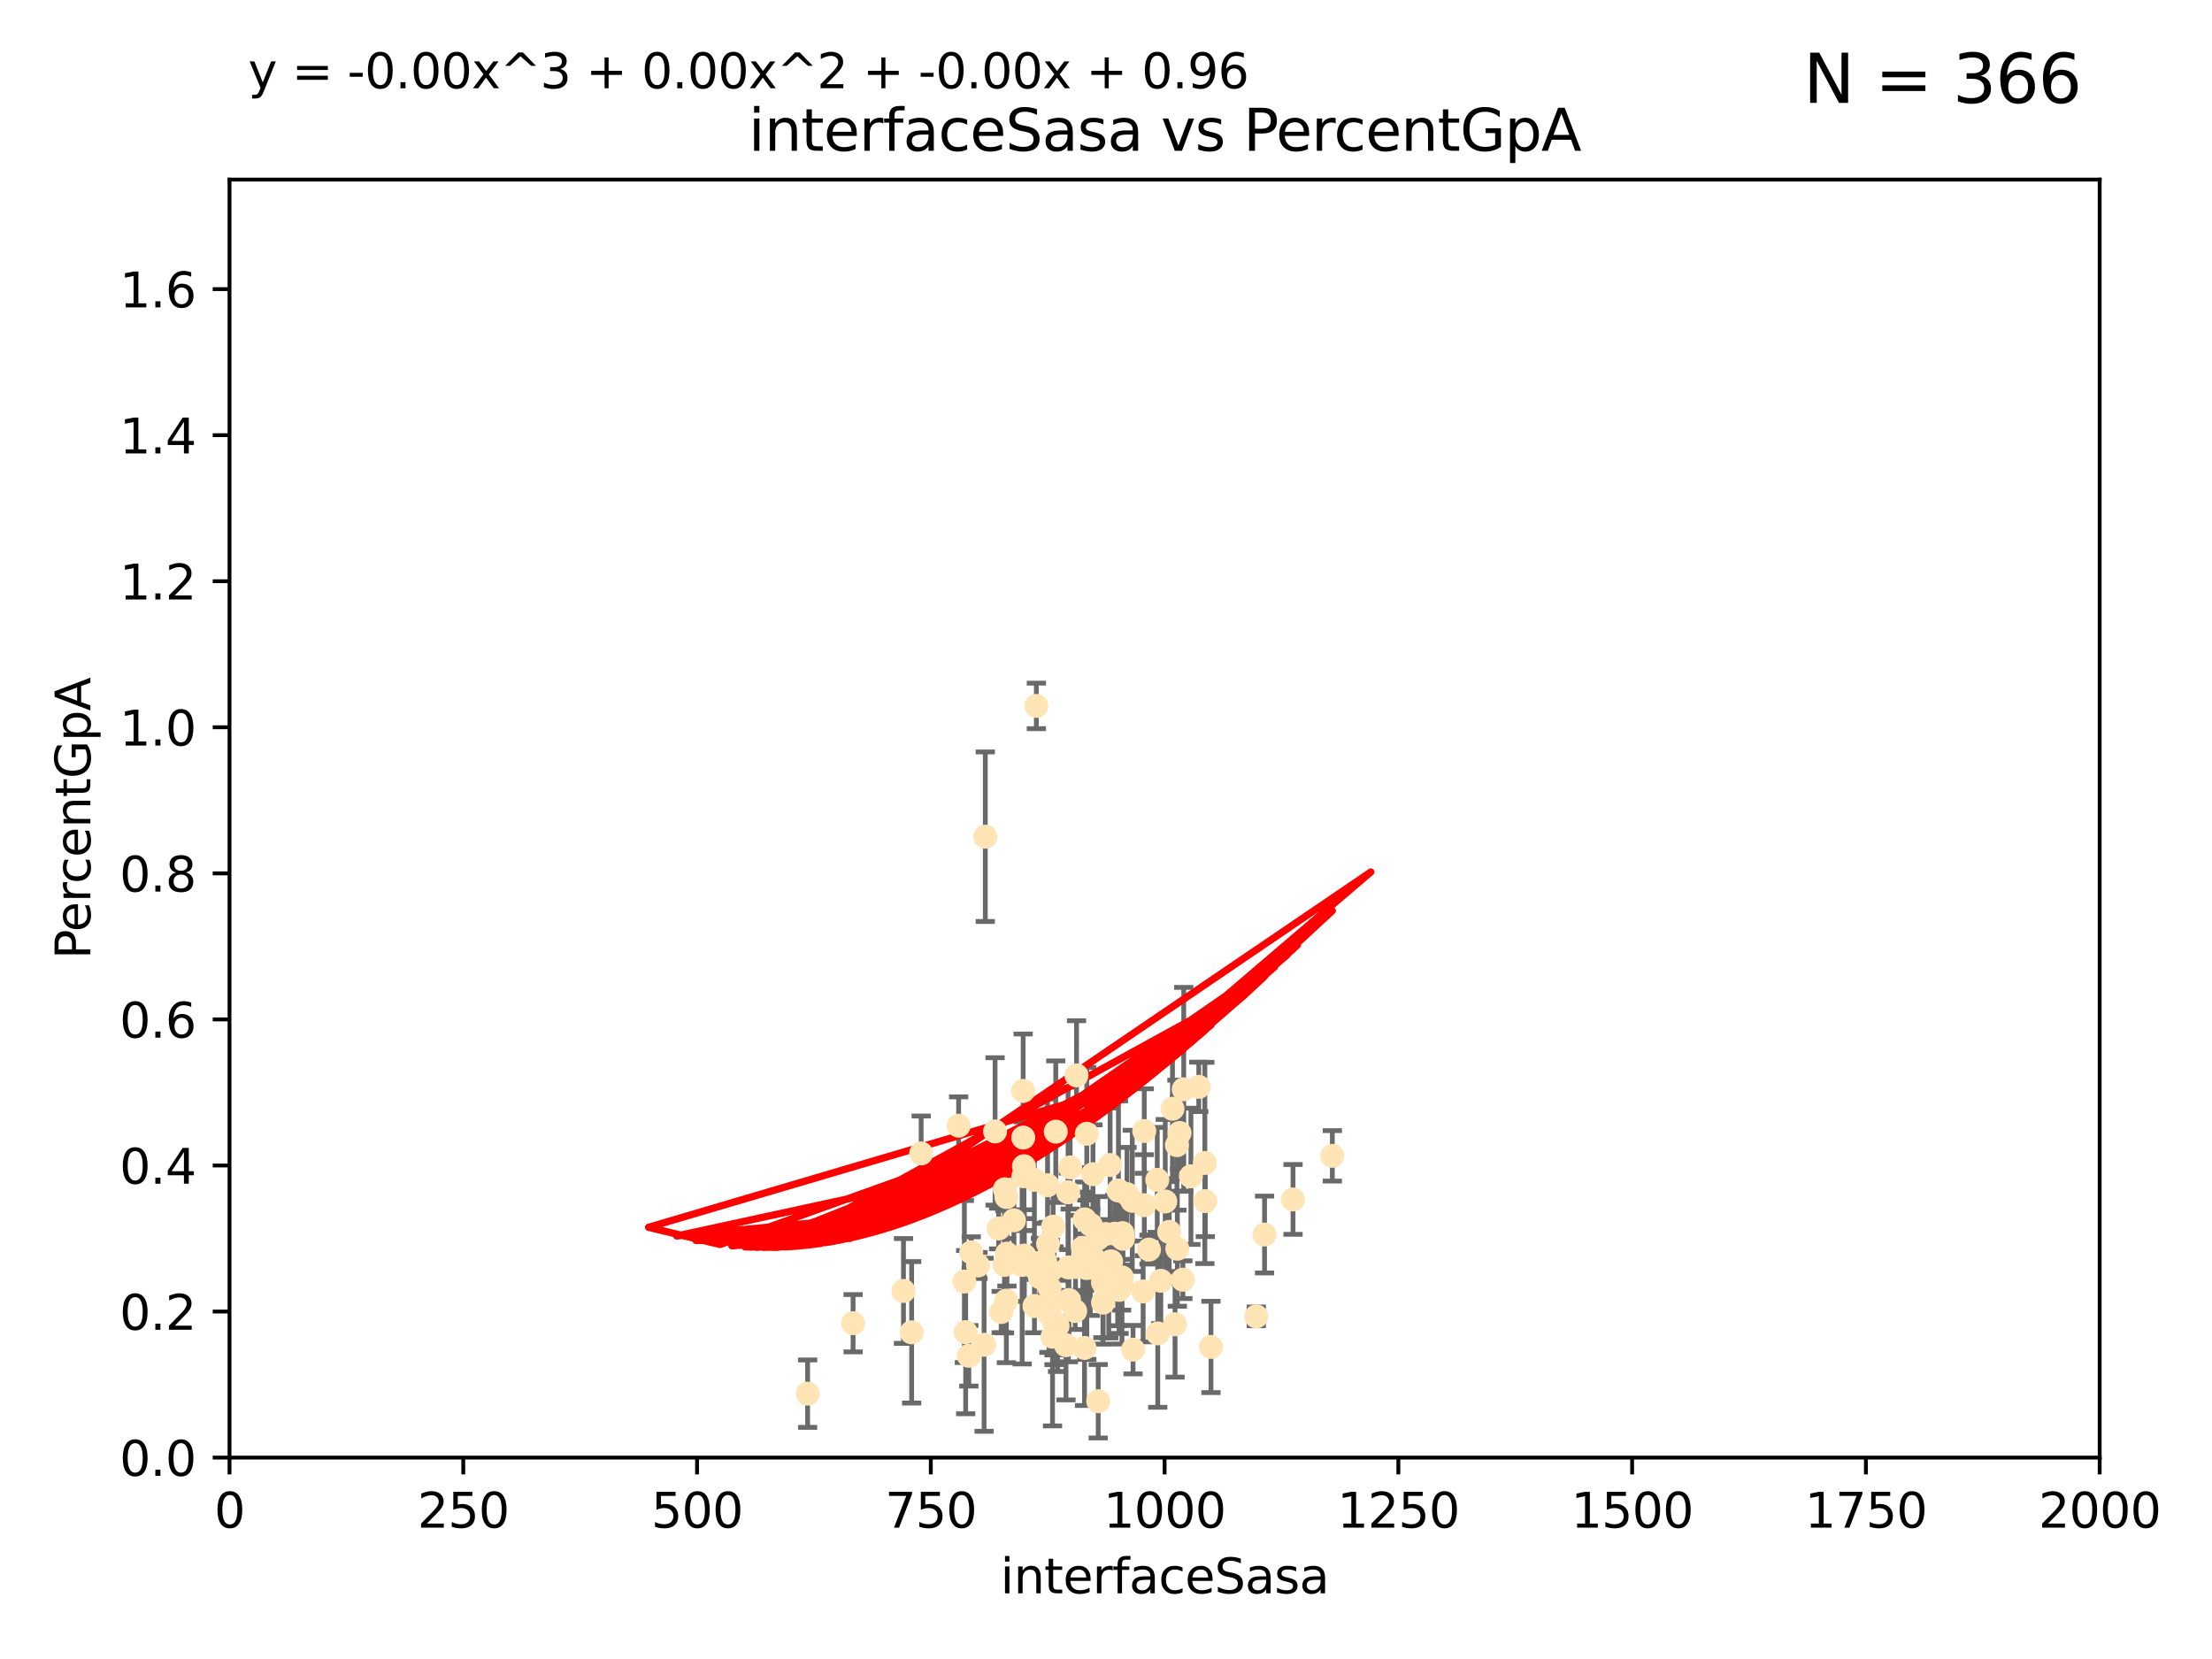 <?xml version="1.0" encoding="utf-8" standalone="no"?>
<!DOCTYPE svg PUBLIC "-//W3C//DTD SVG 1.1//EN"
  "http://www.w3.org/Graphics/SVG/1.1/DTD/svg11.dtd">
<svg xmlns:xlink="http://www.w3.org/1999/xlink" width="460.8pt" height="345.6pt" viewBox="0 0 460.8 345.6" xmlns="http://www.w3.org/2000/svg" version="1.1">
 <defs>
  <style type="text/css">*{stroke-linejoin: round; stroke-linecap: butt}</style>
 </defs>
 <g id="figure_1">
  <g id="patch_1">
   <path d="M 0 345.6 
L 460.8 345.6 
L 460.8 0 
L 0 0 
z
" style="fill: #ffffff"/>
  </g>
  <g id="axes_1">
   <g id="patch_2">
    <path d="M 47.81 303.64 
L 437.4 303.64 
L 437.4 37.411 
L 47.81 37.411 
z
" style="fill: #ffffff"/>
   </g>
   <g id="PathCollection_1">
    <defs>
     <path id="mcd88d156be" d="M 0 1.118 
C 0.297 1.118 0.581 1 0.791 0.791 
C 1 0.581 1.118 0.297 1.118 0 
C 1.118 -0.297 1 -0.581 0.791 -0.791 
C 0.581 -1 0.297 -1.118 0 -1.118 
C -0.297 -1.118 -0.581 -1 -0.791 -0.791 
C -1 -0.581 -1.118 -0.297 -1.118 0 
C -1.118 0.297 -1 0.581 -0.791 0.791 
C -0.581 1 -0.297 1.118 0 1.118 
z
" style="stroke: #ffe4b5"/>
    </defs>
    <g clip-path="url(#p625ab5584f)">
     <use xlink:href="#mcd88d156be" x="249.725" y="226.411" style="fill: #ffe4b5; stroke: #ffe4b5"/>
     <use xlink:href="#mcd88d156be" x="245.718" y="236.024" style="fill: #ffe4b5; stroke: #ffe4b5"/>
     <use xlink:href="#mcd88d156be" x="277.549" y="240.787" style="fill: #ffe4b5; stroke: #ffe4b5"/>
     <use xlink:href="#mcd88d156be" x="215.891" y="147.056" style="fill: #ffe4b5; stroke: #ffe4b5"/>
     <use xlink:href="#mcd88d156be" x="245.174" y="238.556" style="fill: #ffe4b5; stroke: #ffe4b5"/>
     <use xlink:href="#mcd88d156be" x="229.766" y="267.146" style="fill: #ffe4b5; stroke: #ffe4b5"/>
     <use xlink:href="#mcd88d156be" x="215.495" y="272.073" style="fill: #ffe4b5; stroke: #ffe4b5"/>
     <use xlink:href="#mcd88d156be" x="242.743" y="250.289" style="fill: #ffe4b5; stroke: #ffe4b5"/>
     <use xlink:href="#mcd88d156be" x="225.576" y="259.945" style="fill: #ffe4b5; stroke: #ffe4b5"/>
     <use xlink:href="#mcd88d156be" x="213.394" y="261.555" style="fill: #ffe4b5; stroke: #ffe4b5"/>
     <use xlink:href="#mcd88d156be" x="233.829" y="256.883" style="fill: #ffe4b5; stroke: #ffe4b5"/>
     <use xlink:href="#mcd88d156be" x="219.261" y="278.454" style="fill: #ffe4b5; stroke: #ffe4b5"/>
     <use xlink:href="#mcd88d156be" x="233.732" y="266.121" style="fill: #ffe4b5; stroke: #ffe4b5"/>
     <use xlink:href="#mcd88d156be" x="213.31" y="242.941" style="fill: #ffe4b5; stroke: #ffe4b5"/>
     <use xlink:href="#mcd88d156be" x="263.429" y="257.179" style="fill: #ffe4b5; stroke: #ffe4b5"/>
     <use xlink:href="#mcd88d156be" x="250.993" y="242.265" style="fill: #ffe4b5; stroke: #ffe4b5"/>
     <use xlink:href="#mcd88d156be" x="232.824" y="266.011" style="fill: #ffe4b5; stroke: #ffe4b5"/>
     <use xlink:href="#mcd88d156be" x="226.396" y="236.182" style="fill: #ffe4b5; stroke: #ffe4b5"/>
     <use xlink:href="#mcd88d156be" x="218.641" y="268.294" style="fill: #ffe4b5; stroke: #ffe4b5"/>
     <use xlink:href="#mcd88d156be" x="252.269" y="280.592" style="fill: #ffe4b5; stroke: #ffe4b5"/>
     <use xlink:href="#mcd88d156be" x="229.784" y="271.362" style="fill: #ffe4b5; stroke: #ffe4b5"/>
     <use xlink:href="#mcd88d156be" x="243.569" y="256.619" style="fill: #ffe4b5; stroke: #ffe4b5"/>
     <use xlink:href="#mcd88d156be" x="222.506" y="248.374" style="fill: #ffe4b5; stroke: #ffe4b5"/>
     <use xlink:href="#mcd88d156be" x="211.22" y="254.217" style="fill: #ffe4b5; stroke: #ffe4b5"/>
     <use xlink:href="#mcd88d156be" x="235.873" y="250.156" style="fill: #ffe4b5; stroke: #ffe4b5"/>
     <use xlink:href="#mcd88d156be" x="245.26" y="260.133" style="fill: #ffe4b5; stroke: #ffe4b5"/>
     <use xlink:href="#mcd88d156be" x="234.782" y="248.766" style="fill: #ffe4b5; stroke: #ffe4b5"/>
     <use xlink:href="#mcd88d156be" x="218.334" y="259.112" style="fill: #ffe4b5; stroke: #ffe4b5"/>
     <use xlink:href="#mcd88d156be" x="225.956" y="254.013" style="fill: #ffe4b5; stroke: #ffe4b5"/>
     <use xlink:href="#mcd88d156be" x="200.897" y="266.966" style="fill: #ffe4b5; stroke: #ffe4b5"/>
     <use xlink:href="#mcd88d156be" x="223.979" y="273.113" style="fill: #ffe4b5; stroke: #ffe4b5"/>
     <use xlink:href="#mcd88d156be" x="215.488" y="245.794" style="fill: #ffe4b5; stroke: #ffe4b5"/>
     <use xlink:href="#mcd88d156be" x="225.921" y="280.798" style="fill: #ffe4b5; stroke: #ffe4b5"/>
     <use xlink:href="#mcd88d156be" x="239.356" y="260.314" style="fill: #ffe4b5; stroke: #ffe4b5"/>
     <use xlink:href="#mcd88d156be" x="199.699" y="234.499" style="fill: #ffe4b5; stroke: #ffe4b5"/>
     <use xlink:href="#mcd88d156be" x="220.307" y="276.213" style="fill: #ffe4b5; stroke: #ffe4b5"/>
     <use xlink:href="#mcd88d156be" x="209.644" y="270.942" style="fill: #ffe4b5; stroke: #ffe4b5"/>
     <use xlink:href="#mcd88d156be" x="209.763" y="261.159" style="fill: #ffe4b5; stroke: #ffe4b5"/>
     <use xlink:href="#mcd88d156be" x="222.066" y="280.225" style="fill: #ffe4b5; stroke: #ffe4b5"/>
     <use xlink:href="#mcd88d156be" x="222.677" y="270.815" style="fill: #ffe4b5; stroke: #ffe4b5"/>
     <use xlink:href="#mcd88d156be" x="209.663" y="249.368" style="fill: #ffe4b5; stroke: #ffe4b5"/>
     <use xlink:href="#mcd88d156be" x="251.09" y="250.219" style="fill: #ffe4b5; stroke: #ffe4b5"/>
     <use xlink:href="#mcd88d156be" x="244.781" y="275.875" style="fill: #ffe4b5; stroke: #ffe4b5"/>
     <use xlink:href="#mcd88d156be" x="218.819" y="264.76" style="fill: #ffe4b5; stroke: #ffe4b5"/>
     <use xlink:href="#mcd88d156be" x="222.933" y="243.187" style="fill: #ffe4b5; stroke: #ffe4b5"/>
     <use xlink:href="#mcd88d156be" x="207.291" y="235.695" style="fill: #ffe4b5; stroke: #ffe4b5"/>
     <use xlink:href="#mcd88d156be" x="230.304" y="257.072" style="fill: #ffe4b5; stroke: #ffe4b5"/>
     <use xlink:href="#mcd88d156be" x="188.212" y="268.929" style="fill: #ffe4b5; stroke: #ffe4b5"/>
     <use xlink:href="#mcd88d156be" x="189.913" y="277.551" style="fill: #ffe4b5; stroke: #ffe4b5"/>
     <use xlink:href="#mcd88d156be" x="248.092" y="245.048" style="fill: #ffe4b5; stroke: #ffe4b5"/>
     <use xlink:href="#mcd88d156be" x="213.16" y="236.977" style="fill: #ffe4b5; stroke: #ffe4b5"/>
     <use xlink:href="#mcd88d156be" x="238.37" y="235.615" style="fill: #ffe4b5; stroke: #ffe4b5"/>
     <use xlink:href="#mcd88d156be" x="201.168" y="277.511" style="fill: #ffe4b5; stroke: #ffe4b5"/>
     <use xlink:href="#mcd88d156be" x="212.93" y="263.511" style="fill: #ffe4b5; stroke: #ffe4b5"/>
     <use xlink:href="#mcd88d156be" x="227.125" y="264.074" style="fill: #ffe4b5; stroke: #ffe4b5"/>
     <use xlink:href="#mcd88d156be" x="244.251" y="230.974" style="fill: #ffe4b5; stroke: #ffe4b5"/>
     <use xlink:href="#mcd88d156be" x="203.738" y="263.623" style="fill: #ffe4b5; stroke: #ffe4b5"/>
     <use xlink:href="#mcd88d156be" x="246.594" y="226.92" style="fill: #ffe4b5; stroke: #ffe4b5"/>
     <use xlink:href="#mcd88d156be" x="208.563" y="273.317" style="fill: #ffe4b5; stroke: #ffe4b5"/>
     <use xlink:href="#mcd88d156be" x="226.326" y="264.148" style="fill: #ffe4b5; stroke: #ffe4b5"/>
     <use xlink:href="#mcd88d156be" x="222.561" y="264.031" style="fill: #ffe4b5; stroke: #ffe4b5"/>
     <use xlink:href="#mcd88d156be" x="233.642" y="267.635" style="fill: #ffe4b5; stroke: #ffe4b5"/>
     <use xlink:href="#mcd88d156be" x="219.574" y="270.997" style="fill: #ffe4b5; stroke: #ffe4b5"/>
     <use xlink:href="#mcd88d156be" x="269.36" y="249.862" style="fill: #ffe4b5; stroke: #ffe4b5"/>
     <use xlink:href="#mcd88d156be" x="224.047" y="263.927" style="fill: #ffe4b5; stroke: #ffe4b5"/>
     <use xlink:href="#mcd88d156be" x="168.242" y="290.323" style="fill: #ffe4b5; stroke: #ffe4b5"/>
     <use xlink:href="#mcd88d156be" x="236.035" y="281.157" style="fill: #ffe4b5; stroke: #ffe4b5"/>
     <use xlink:href="#mcd88d156be" x="246.417" y="266.582" style="fill: #ffe4b5; stroke: #ffe4b5"/>
     <use xlink:href="#mcd88d156be" x="217.7" y="262.579" style="fill: #ffe4b5; stroke: #ffe4b5"/>
     <use xlink:href="#mcd88d156be" x="205.257" y="174.301" style="fill: #ffe4b5; stroke: #ffe4b5"/>
     <use xlink:href="#mcd88d156be" x="216.625" y="266.085" style="fill: #ffe4b5; stroke: #ffe4b5"/>
     <use xlink:href="#mcd88d156be" x="230.97" y="266.38" style="fill: #ffe4b5; stroke: #ffe4b5"/>
     <use xlink:href="#mcd88d156be" x="238.134" y="269.032" style="fill: #ffe4b5; stroke: #ffe4b5"/>
     <use xlink:href="#mcd88d156be" x="233.126" y="268.709" style="fill: #ffe4b5; stroke: #ffe4b5"/>
     <use xlink:href="#mcd88d156be" x="241.078" y="245.785" style="fill: #ffe4b5; stroke: #ffe4b5"/>
     <use xlink:href="#mcd88d156be" x="227.801" y="262.072" style="fill: #ffe4b5; stroke: #ffe4b5"/>
     <use xlink:href="#mcd88d156be" x="228.693" y="258.03" style="fill: #ffe4b5; stroke: #ffe4b5"/>
     <use xlink:href="#mcd88d156be" x="216.746" y="264.173" style="fill: #ffe4b5; stroke: #ffe4b5"/>
     <use xlink:href="#mcd88d156be" x="213.144" y="227.252" style="fill: #ffe4b5; stroke: #ffe4b5"/>
     <use xlink:href="#mcd88d156be" x="219.935" y="235.745" style="fill: #ffe4b5; stroke: #ffe4b5"/>
     <use xlink:href="#mcd88d156be" x="202.329" y="260.898" style="fill: #ffe4b5; stroke: #ffe4b5"/>
     <use xlink:href="#mcd88d156be" x="232.224" y="257.002" style="fill: #ffe4b5; stroke: #ffe4b5"/>
     <use xlink:href="#mcd88d156be" x="224.261" y="224.019" style="fill: #ffe4b5; stroke: #ffe4b5"/>
     <use xlink:href="#mcd88d156be" x="233.923" y="258.061" style="fill: #ffe4b5; stroke: #ffe4b5"/>
     <use xlink:href="#mcd88d156be" x="228.778" y="291.9" style="fill: #ffe4b5; stroke: #ffe4b5"/>
     <use xlink:href="#mcd88d156be" x="231.457" y="262.765" style="fill: #ffe4b5; stroke: #ffe4b5"/>
     <use xlink:href="#mcd88d156be" x="219.38" y="255.534" style="fill: #ffe4b5; stroke: #ffe4b5"/>
     <use xlink:href="#mcd88d156be" x="209.328" y="247.753" style="fill: #ffe4b5; stroke: #ffe4b5"/>
     <use xlink:href="#mcd88d156be" x="208.029" y="255.921" style="fill: #ffe4b5; stroke: #ffe4b5"/>
     <use xlink:href="#mcd88d156be" x="227.688" y="244.603" style="fill: #ffe4b5; stroke: #ffe4b5"/>
     <use xlink:href="#mcd88d156be" x="177.715" y="275.649" style="fill: #ffe4b5; stroke: #ffe4b5"/>
     <use xlink:href="#mcd88d156be" x="218.522" y="273.715" style="fill: #ffe4b5; stroke: #ffe4b5"/>
     <use xlink:href="#mcd88d156be" x="241.818" y="266.809" style="fill: #ffe4b5; stroke: #ffe4b5"/>
     <use xlink:href="#mcd88d156be" x="227.205" y="255.142" style="fill: #ffe4b5; stroke: #ffe4b5"/>
     <use xlink:href="#mcd88d156be" x="209.256" y="263.501" style="fill: #ffe4b5; stroke: #ffe4b5"/>
     <use xlink:href="#mcd88d156be" x="205.002" y="280.144" style="fill: #ffe4b5; stroke: #ffe4b5"/>
     <use xlink:href="#mcd88d156be" x="226.41" y="263.219" style="fill: #ffe4b5; stroke: #ffe4b5"/>
     <use xlink:href="#mcd88d156be" x="218.226" y="246.911" style="fill: #ffe4b5; stroke: #ffe4b5"/>
     <use xlink:href="#mcd88d156be" x="191.894" y="240.283" style="fill: #ffe4b5; stroke: #ffe4b5"/>
     <use xlink:href="#mcd88d156be" x="232.996" y="248.009" style="fill: #ffe4b5; stroke: #ffe4b5"/>
     <use xlink:href="#mcd88d156be" x="219.576" y="275.418" style="fill: #ffe4b5; stroke: #ffe4b5"/>
     <use xlink:href="#mcd88d156be" x="261.707" y="274.226" style="fill: #ffe4b5; stroke: #ffe4b5"/>
     <use xlink:href="#mcd88d156be" x="238.38" y="251.06" style="fill: #ffe4b5; stroke: #ffe4b5"/>
     <use xlink:href="#mcd88d156be" x="231.26" y="242.696" style="fill: #ffe4b5; stroke: #ffe4b5"/>
     <use xlink:href="#mcd88d156be" x="213.195" y="245.033" style="fill: #ffe4b5; stroke: #ffe4b5"/>
     <use xlink:href="#mcd88d156be" x="241.185" y="277.773" style="fill: #ffe4b5; stroke: #ffe4b5"/>
     <use xlink:href="#mcd88d156be" x="201.825" y="282.435" style="fill: #ffe4b5; stroke: #ffe4b5"/>
    </g>
   </g>
   <g id="matplotlib.axis_1">
    <g id="xtick_1">
     <g id="line2d_1">
      <defs>
       <path id="me6a13aa91a" d="M 0 0 
L 0 3.5 
" style="stroke: #000000; stroke-width: 0.8"/>
      </defs>
      <g>
       <use xlink:href="#me6a13aa91a" x="47.81" y="303.64" style="stroke: #000000; stroke-width: 0.8"/>
      </g>
     </g>
     <g id="text_1">
      <!-- 0 -->
      <g transform="translate(44.629 318.238)scale(0.1 -0.1)">
       <defs>
        <path id="DejaVuSans-30" d="M 2034 4250 
Q 1547 4250 1301 3770 
Q 1056 3291 1056 2328 
Q 1056 1369 1301 889 
Q 1547 409 2034 409 
Q 2525 409 2770 889 
Q 3016 1369 3016 2328 
Q 3016 3291 2770 3770 
Q 2525 4250 2034 4250 
z
M 2034 4750 
Q 2819 4750 3233 4129 
Q 3647 3509 3647 2328 
Q 3647 1150 3233 529 
Q 2819 -91 2034 -91 
Q 1250 -91 836 529 
Q 422 1150 422 2328 
Q 422 3509 836 4129 
Q 1250 4750 2034 4750 
z
" transform="scale(0.016)"/>
       </defs>
       <use xlink:href="#DejaVuSans-30"/>
      </g>
     </g>
    </g>
    <g id="xtick_2">
     <g id="line2d_2">
      <g>
       <use xlink:href="#me6a13aa91a" x="96.509" y="303.64" style="stroke: #000000; stroke-width: 0.8"/>
      </g>
     </g>
     <g id="text_2">
      <!-- 250 -->
      <g transform="translate(86.965 318.238)scale(0.1 -0.1)">
       <defs>
        <path id="DejaVuSans-32" d="M 1228 531 
L 3431 531 
L 3431 0 
L 469 0 
L 469 531 
Q 828 903 1448 1529 
Q 2069 2156 2228 2338 
Q 2531 2678 2651 2914 
Q 2772 3150 2772 3378 
Q 2772 3750 2511 3984 
Q 2250 4219 1831 4219 
Q 1534 4219 1204 4116 
Q 875 4013 500 3803 
L 500 4441 
Q 881 4594 1212 4672 
Q 1544 4750 1819 4750 
Q 2544 4750 2975 4387 
Q 3406 4025 3406 3419 
Q 3406 3131 3298 2873 
Q 3191 2616 2906 2266 
Q 2828 2175 2409 1742 
Q 1991 1309 1228 531 
z
" transform="scale(0.016)"/>
        <path id="DejaVuSans-35" d="M 691 4666 
L 3169 4666 
L 3169 4134 
L 1269 4134 
L 1269 2991 
Q 1406 3038 1543 3061 
Q 1681 3084 1819 3084 
Q 2600 3084 3056 2656 
Q 3513 2228 3513 1497 
Q 3513 744 3044 326 
Q 2575 -91 1722 -91 
Q 1428 -91 1123 -41 
Q 819 9 494 109 
L 494 744 
Q 775 591 1075 516 
Q 1375 441 1709 441 
Q 2250 441 2565 725 
Q 2881 1009 2881 1497 
Q 2881 1984 2565 2268 
Q 2250 2553 1709 2553 
Q 1456 2553 1204 2497 
Q 953 2441 691 2322 
L 691 4666 
z
" transform="scale(0.016)"/>
       </defs>
       <use xlink:href="#DejaVuSans-32"/>
       <use xlink:href="#DejaVuSans-35" x="63.623"/>
       <use xlink:href="#DejaVuSans-30" x="127.246"/>
      </g>
     </g>
    </g>
    <g id="xtick_3">
     <g id="line2d_3">
      <g>
       <use xlink:href="#me6a13aa91a" x="145.208" y="303.64" style="stroke: #000000; stroke-width: 0.8"/>
      </g>
     </g>
     <g id="text_3">
      <!-- 500 -->
      <g transform="translate(135.664 318.238)scale(0.1 -0.1)">
       <use xlink:href="#DejaVuSans-35"/>
       <use xlink:href="#DejaVuSans-30" x="63.623"/>
       <use xlink:href="#DejaVuSans-30" x="127.246"/>
      </g>
     </g>
    </g>
    <g id="xtick_4">
     <g id="line2d_4">
      <g>
       <use xlink:href="#me6a13aa91a" x="193.906" y="303.64" style="stroke: #000000; stroke-width: 0.8"/>
      </g>
     </g>
     <g id="text_4">
      <!-- 750 -->
      <g transform="translate(184.363 318.238)scale(0.1 -0.1)">
       <defs>
        <path id="DejaVuSans-37" d="M 525 4666 
L 3525 4666 
L 3525 4397 
L 1831 0 
L 1172 0 
L 2766 4134 
L 525 4134 
L 525 4666 
z
" transform="scale(0.016)"/>
       </defs>
       <use xlink:href="#DejaVuSans-37"/>
       <use xlink:href="#DejaVuSans-35" x="63.623"/>
       <use xlink:href="#DejaVuSans-30" x="127.246"/>
      </g>
     </g>
    </g>
    <g id="xtick_5">
     <g id="line2d_5">
      <g>
       <use xlink:href="#me6a13aa91a" x="242.605" y="303.64" style="stroke: #000000; stroke-width: 0.8"/>
      </g>
     </g>
     <g id="text_5">
      <!-- 1000 -->
      <g transform="translate(229.88 318.238)scale(0.1 -0.1)">
       <defs>
        <path id="DejaVuSans-31" d="M 794 531 
L 1825 531 
L 1825 4091 
L 703 3866 
L 703 4441 
L 1819 4666 
L 2450 4666 
L 2450 531 
L 3481 531 
L 3481 0 
L 794 0 
L 794 531 
z
" transform="scale(0.016)"/>
       </defs>
       <use xlink:href="#DejaVuSans-31"/>
       <use xlink:href="#DejaVuSans-30" x="63.623"/>
       <use xlink:href="#DejaVuSans-30" x="127.246"/>
       <use xlink:href="#DejaVuSans-30" x="190.869"/>
      </g>
     </g>
    </g>
    <g id="xtick_6">
     <g id="line2d_6">
      <g>
       <use xlink:href="#me6a13aa91a" x="291.304" y="303.64" style="stroke: #000000; stroke-width: 0.8"/>
      </g>
     </g>
     <g id="text_6">
      <!-- 1250 -->
      <g transform="translate(278.579 318.238)scale(0.1 -0.1)">
       <use xlink:href="#DejaVuSans-31"/>
       <use xlink:href="#DejaVuSans-32" x="63.623"/>
       <use xlink:href="#DejaVuSans-35" x="127.246"/>
       <use xlink:href="#DejaVuSans-30" x="190.869"/>
      </g>
     </g>
    </g>
    <g id="xtick_7">
     <g id="line2d_7">
      <g>
       <use xlink:href="#me6a13aa91a" x="340.002" y="303.64" style="stroke: #000000; stroke-width: 0.8"/>
      </g>
     </g>
     <g id="text_7">
      <!-- 1500 -->
      <g transform="translate(327.277 318.238)scale(0.1 -0.1)">
       <use xlink:href="#DejaVuSans-31"/>
       <use xlink:href="#DejaVuSans-35" x="63.623"/>
       <use xlink:href="#DejaVuSans-30" x="127.246"/>
       <use xlink:href="#DejaVuSans-30" x="190.869"/>
      </g>
     </g>
    </g>
    <g id="xtick_8">
     <g id="line2d_8">
      <g>
       <use xlink:href="#me6a13aa91a" x="388.701" y="303.64" style="stroke: #000000; stroke-width: 0.8"/>
      </g>
     </g>
     <g id="text_8">
      <!-- 1750 -->
      <g transform="translate(375.976 318.238)scale(0.1 -0.1)">
       <use xlink:href="#DejaVuSans-31"/>
       <use xlink:href="#DejaVuSans-37" x="63.623"/>
       <use xlink:href="#DejaVuSans-35" x="127.246"/>
       <use xlink:href="#DejaVuSans-30" x="190.869"/>
      </g>
     </g>
    </g>
    <g id="xtick_9">
     <g id="line2d_9">
      <g>
       <use xlink:href="#me6a13aa91a" x="437.4" y="303.64" style="stroke: #000000; stroke-width: 0.8"/>
      </g>
     </g>
     <g id="text_9">
      <!-- 2000 -->
      <g transform="translate(424.675 318.238)scale(0.1 -0.1)">
       <use xlink:href="#DejaVuSans-32"/>
       <use xlink:href="#DejaVuSans-30" x="63.623"/>
       <use xlink:href="#DejaVuSans-30" x="127.246"/>
       <use xlink:href="#DejaVuSans-30" x="190.869"/>
      </g>
     </g>
    </g>
    <g id="text_10">
     <!-- interfaceSasa -->
     <g transform="translate(208.398 331.917)scale(0.1 -0.1)">
      <defs>
       <path id="DejaVuSans-69" d="M 603 3500 
L 1178 3500 
L 1178 0 
L 603 0 
L 603 3500 
z
M 603 4863 
L 1178 4863 
L 1178 4134 
L 603 4134 
L 603 4863 
z
" transform="scale(0.016)"/>
       <path id="DejaVuSans-6e" d="M 3513 2113 
L 3513 0 
L 2938 0 
L 2938 2094 
Q 2938 2591 2744 2837 
Q 2550 3084 2163 3084 
Q 1697 3084 1428 2787 
Q 1159 2491 1159 1978 
L 1159 0 
L 581 0 
L 581 3500 
L 1159 3500 
L 1159 2956 
Q 1366 3272 1645 3428 
Q 1925 3584 2291 3584 
Q 2894 3584 3203 3211 
Q 3513 2838 3513 2113 
z
" transform="scale(0.016)"/>
       <path id="DejaVuSans-74" d="M 1172 4494 
L 1172 3500 
L 2356 3500 
L 2356 3053 
L 1172 3053 
L 1172 1153 
Q 1172 725 1289 603 
Q 1406 481 1766 481 
L 2356 481 
L 2356 0 
L 1766 0 
Q 1100 0 847 248 
Q 594 497 594 1153 
L 594 3053 
L 172 3053 
L 172 3500 
L 594 3500 
L 594 4494 
L 1172 4494 
z
" transform="scale(0.016)"/>
       <path id="DejaVuSans-65" d="M 3597 1894 
L 3597 1613 
L 953 1613 
Q 991 1019 1311 708 
Q 1631 397 2203 397 
Q 2534 397 2845 478 
Q 3156 559 3463 722 
L 3463 178 
Q 3153 47 2828 -22 
Q 2503 -91 2169 -91 
Q 1331 -91 842 396 
Q 353 884 353 1716 
Q 353 2575 817 3079 
Q 1281 3584 2069 3584 
Q 2775 3584 3186 3129 
Q 3597 2675 3597 1894 
z
M 3022 2063 
Q 3016 2534 2758 2815 
Q 2500 3097 2075 3097 
Q 1594 3097 1305 2825 
Q 1016 2553 972 2059 
L 3022 2063 
z
" transform="scale(0.016)"/>
       <path id="DejaVuSans-72" d="M 2631 2963 
Q 2534 3019 2420 3045 
Q 2306 3072 2169 3072 
Q 1681 3072 1420 2755 
Q 1159 2438 1159 1844 
L 1159 0 
L 581 0 
L 581 3500 
L 1159 3500 
L 1159 2956 
Q 1341 3275 1631 3429 
Q 1922 3584 2338 3584 
Q 2397 3584 2469 3576 
Q 2541 3569 2628 3553 
L 2631 2963 
z
" transform="scale(0.016)"/>
       <path id="DejaVuSans-66" d="M 2375 4863 
L 2375 4384 
L 1825 4384 
Q 1516 4384 1395 4259 
Q 1275 4134 1275 3809 
L 1275 3500 
L 2222 3500 
L 2222 3053 
L 1275 3053 
L 1275 0 
L 697 0 
L 697 3053 
L 147 3053 
L 147 3500 
L 697 3500 
L 697 3744 
Q 697 4328 969 4595 
Q 1241 4863 1831 4863 
L 2375 4863 
z
" transform="scale(0.016)"/>
       <path id="DejaVuSans-61" d="M 2194 1759 
Q 1497 1759 1228 1600 
Q 959 1441 959 1056 
Q 959 750 1161 570 
Q 1363 391 1709 391 
Q 2188 391 2477 730 
Q 2766 1069 2766 1631 
L 2766 1759 
L 2194 1759 
z
M 3341 1997 
L 3341 0 
L 2766 0 
L 2766 531 
Q 2569 213 2275 61 
Q 1981 -91 1556 -91 
Q 1019 -91 701 211 
Q 384 513 384 1019 
Q 384 1609 779 1909 
Q 1175 2209 1959 2209 
L 2766 2209 
L 2766 2266 
Q 2766 2663 2505 2880 
Q 2244 3097 1772 3097 
Q 1472 3097 1187 3025 
Q 903 2953 641 2809 
L 641 3341 
Q 956 3463 1253 3523 
Q 1550 3584 1831 3584 
Q 2591 3584 2966 3190 
Q 3341 2797 3341 1997 
z
" transform="scale(0.016)"/>
       <path id="DejaVuSans-63" d="M 3122 3366 
L 3122 2828 
Q 2878 2963 2633 3030 
Q 2388 3097 2138 3097 
Q 1578 3097 1268 2742 
Q 959 2388 959 1747 
Q 959 1106 1268 751 
Q 1578 397 2138 397 
Q 2388 397 2633 464 
Q 2878 531 3122 666 
L 3122 134 
Q 2881 22 2623 -34 
Q 2366 -91 2075 -91 
Q 1284 -91 818 406 
Q 353 903 353 1747 
Q 353 2603 823 3093 
Q 1294 3584 2113 3584 
Q 2378 3584 2631 3529 
Q 2884 3475 3122 3366 
z
" transform="scale(0.016)"/>
       <path id="DejaVuSans-53" d="M 3425 4513 
L 3425 3897 
Q 3066 4069 2747 4153 
Q 2428 4238 2131 4238 
Q 1616 4238 1336 4038 
Q 1056 3838 1056 3469 
Q 1056 3159 1242 3001 
Q 1428 2844 1947 2747 
L 2328 2669 
Q 3034 2534 3370 2195 
Q 3706 1856 3706 1288 
Q 3706 609 3251 259 
Q 2797 -91 1919 -91 
Q 1588 -91 1214 -16 
Q 841 59 441 206 
L 441 856 
Q 825 641 1194 531 
Q 1563 422 1919 422 
Q 2459 422 2753 634 
Q 3047 847 3047 1241 
Q 3047 1584 2836 1778 
Q 2625 1972 2144 2069 
L 1759 2144 
Q 1053 2284 737 2584 
Q 422 2884 422 3419 
Q 422 4038 858 4394 
Q 1294 4750 2059 4750 
Q 2388 4750 2728 4690 
Q 3069 4631 3425 4513 
z
" transform="scale(0.016)"/>
       <path id="DejaVuSans-73" d="M 2834 3397 
L 2834 2853 
Q 2591 2978 2328 3040 
Q 2066 3103 1784 3103 
Q 1356 3103 1142 2972 
Q 928 2841 928 2578 
Q 928 2378 1081 2264 
Q 1234 2150 1697 2047 
L 1894 2003 
Q 2506 1872 2764 1633 
Q 3022 1394 3022 966 
Q 3022 478 2636 193 
Q 2250 -91 1575 -91 
Q 1294 -91 989 -36 
Q 684 19 347 128 
L 347 722 
Q 666 556 975 473 
Q 1284 391 1588 391 
Q 1994 391 2212 530 
Q 2431 669 2431 922 
Q 2431 1156 2273 1281 
Q 2116 1406 1581 1522 
L 1381 1569 
Q 847 1681 609 1914 
Q 372 2147 372 2553 
Q 372 3047 722 3315 
Q 1072 3584 1716 3584 
Q 2034 3584 2315 3537 
Q 2597 3491 2834 3397 
z
" transform="scale(0.016)"/>
      </defs>
      <use xlink:href="#DejaVuSans-69"/>
      <use xlink:href="#DejaVuSans-6e" x="27.783"/>
      <use xlink:href="#DejaVuSans-74" x="91.162"/>
      <use xlink:href="#DejaVuSans-65" x="130.371"/>
      <use xlink:href="#DejaVuSans-72" x="191.895"/>
      <use xlink:href="#DejaVuSans-66" x="233.008"/>
      <use xlink:href="#DejaVuSans-61" x="268.213"/>
      <use xlink:href="#DejaVuSans-63" x="329.492"/>
      <use xlink:href="#DejaVuSans-65" x="384.473"/>
      <use xlink:href="#DejaVuSans-53" x="445.996"/>
      <use xlink:href="#DejaVuSans-61" x="509.473"/>
      <use xlink:href="#DejaVuSans-73" x="570.752"/>
      <use xlink:href="#DejaVuSans-61" x="622.852"/>
     </g>
    </g>
   </g>
   <g id="matplotlib.axis_2">
    <g id="ytick_1">
     <g id="line2d_10">
      <defs>
       <path id="m540b5b78ef" d="M 0 0 
L -3.5 0 
" style="stroke: #000000; stroke-width: 0.8"/>
      </defs>
      <g>
       <use xlink:href="#m540b5b78ef" x="47.81" y="303.64" style="stroke: #000000; stroke-width: 0.8"/>
      </g>
     </g>
     <g id="text_11">
      <!-- 0.0 -->
      <g transform="translate(24.907 307.439)scale(0.1 -0.1)">
       <defs>
        <path id="DejaVuSans-2e" d="M 684 794 
L 1344 794 
L 1344 0 
L 684 0 
L 684 794 
z
" transform="scale(0.016)"/>
       </defs>
       <use xlink:href="#DejaVuSans-30"/>
       <use xlink:href="#DejaVuSans-2e" x="63.623"/>
       <use xlink:href="#DejaVuSans-30" x="95.41"/>
      </g>
     </g>
    </g>
    <g id="ytick_2">
     <g id="line2d_11">
      <g>
       <use xlink:href="#m540b5b78ef" x="47.81" y="273.214" style="stroke: #000000; stroke-width: 0.8"/>
      </g>
     </g>
     <g id="text_12">
      <!-- 0.2 -->
      <g transform="translate(24.907 277.013)scale(0.1 -0.1)">
       <use xlink:href="#DejaVuSans-30"/>
       <use xlink:href="#DejaVuSans-2e" x="63.623"/>
       <use xlink:href="#DejaVuSans-32" x="95.41"/>
      </g>
     </g>
    </g>
    <g id="ytick_3">
     <g id="line2d_12">
      <g>
       <use xlink:href="#m540b5b78ef" x="47.81" y="242.788" style="stroke: #000000; stroke-width: 0.8"/>
      </g>
     </g>
     <g id="text_13">
      <!-- 0.4 -->
      <g transform="translate(24.907 246.587)scale(0.1 -0.1)">
       <defs>
        <path id="DejaVuSans-34" d="M 2419 4116 
L 825 1625 
L 2419 1625 
L 2419 4116 
z
M 2253 4666 
L 3047 4666 
L 3047 1625 
L 3713 1625 
L 3713 1100 
L 3047 1100 
L 3047 0 
L 2419 0 
L 2419 1100 
L 313 1100 
L 313 1709 
L 2253 4666 
z
" transform="scale(0.016)"/>
       </defs>
       <use xlink:href="#DejaVuSans-30"/>
       <use xlink:href="#DejaVuSans-2e" x="63.623"/>
       <use xlink:href="#DejaVuSans-34" x="95.41"/>
      </g>
     </g>
    </g>
    <g id="ytick_4">
     <g id="line2d_13">
      <g>
       <use xlink:href="#m540b5b78ef" x="47.81" y="212.362" style="stroke: #000000; stroke-width: 0.8"/>
      </g>
     </g>
     <g id="text_14">
      <!-- 0.6 -->
      <g transform="translate(24.907 216.161)scale(0.1 -0.1)">
       <defs>
        <path id="DejaVuSans-36" d="M 2113 2584 
Q 1688 2584 1439 2293 
Q 1191 2003 1191 1497 
Q 1191 994 1439 701 
Q 1688 409 2113 409 
Q 2538 409 2786 701 
Q 3034 994 3034 1497 
Q 3034 2003 2786 2293 
Q 2538 2584 2113 2584 
z
M 3366 4563 
L 3366 3988 
Q 3128 4100 2886 4159 
Q 2644 4219 2406 4219 
Q 1781 4219 1451 3797 
Q 1122 3375 1075 2522 
Q 1259 2794 1537 2939 
Q 1816 3084 2150 3084 
Q 2853 3084 3261 2657 
Q 3669 2231 3669 1497 
Q 3669 778 3244 343 
Q 2819 -91 2113 -91 
Q 1303 -91 875 529 
Q 447 1150 447 2328 
Q 447 3434 972 4092 
Q 1497 4750 2381 4750 
Q 2619 4750 2861 4703 
Q 3103 4656 3366 4563 
z
" transform="scale(0.016)"/>
       </defs>
       <use xlink:href="#DejaVuSans-30"/>
       <use xlink:href="#DejaVuSans-2e" x="63.623"/>
       <use xlink:href="#DejaVuSans-36" x="95.41"/>
      </g>
     </g>
    </g>
    <g id="ytick_5">
     <g id="line2d_14">
      <g>
       <use xlink:href="#m540b5b78ef" x="47.81" y="181.935" style="stroke: #000000; stroke-width: 0.8"/>
      </g>
     </g>
     <g id="text_15">
      <!-- 0.8 -->
      <g transform="translate(24.907 185.735)scale(0.1 -0.1)">
       <defs>
        <path id="DejaVuSans-38" d="M 2034 2216 
Q 1584 2216 1326 1975 
Q 1069 1734 1069 1313 
Q 1069 891 1326 650 
Q 1584 409 2034 409 
Q 2484 409 2743 651 
Q 3003 894 3003 1313 
Q 3003 1734 2745 1975 
Q 2488 2216 2034 2216 
z
M 1403 2484 
Q 997 2584 770 2862 
Q 544 3141 544 3541 
Q 544 4100 942 4425 
Q 1341 4750 2034 4750 
Q 2731 4750 3128 4425 
Q 3525 4100 3525 3541 
Q 3525 3141 3298 2862 
Q 3072 2584 2669 2484 
Q 3125 2378 3379 2068 
Q 3634 1759 3634 1313 
Q 3634 634 3220 271 
Q 2806 -91 2034 -91 
Q 1263 -91 848 271 
Q 434 634 434 1313 
Q 434 1759 690 2068 
Q 947 2378 1403 2484 
z
M 1172 3481 
Q 1172 3119 1398 2916 
Q 1625 2713 2034 2713 
Q 2441 2713 2670 2916 
Q 2900 3119 2900 3481 
Q 2900 3844 2670 4047 
Q 2441 4250 2034 4250 
Q 1625 4250 1398 4047 
Q 1172 3844 1172 3481 
z
" transform="scale(0.016)"/>
       </defs>
       <use xlink:href="#DejaVuSans-30"/>
       <use xlink:href="#DejaVuSans-2e" x="63.623"/>
       <use xlink:href="#DejaVuSans-38" x="95.41"/>
      </g>
     </g>
    </g>
    <g id="ytick_6">
     <g id="line2d_15">
      <g>
       <use xlink:href="#m540b5b78ef" x="47.81" y="151.509" style="stroke: #000000; stroke-width: 0.8"/>
      </g>
     </g>
     <g id="text_16">
      <!-- 1.0 -->
      <g transform="translate(24.907 155.308)scale(0.1 -0.1)">
       <use xlink:href="#DejaVuSans-31"/>
       <use xlink:href="#DejaVuSans-2e" x="63.623"/>
       <use xlink:href="#DejaVuSans-30" x="95.41"/>
      </g>
     </g>
    </g>
    <g id="ytick_7">
     <g id="line2d_16">
      <g>
       <use xlink:href="#m540b5b78ef" x="47.81" y="121.083" style="stroke: #000000; stroke-width: 0.8"/>
      </g>
     </g>
     <g id="text_17">
      <!-- 1.2 -->
      <g transform="translate(24.907 124.882)scale(0.1 -0.1)">
       <use xlink:href="#DejaVuSans-31"/>
       <use xlink:href="#DejaVuSans-2e" x="63.623"/>
       <use xlink:href="#DejaVuSans-32" x="95.41"/>
      </g>
     </g>
    </g>
    <g id="ytick_8">
     <g id="line2d_17">
      <g>
       <use xlink:href="#m540b5b78ef" x="47.81" y="90.657" style="stroke: #000000; stroke-width: 0.8"/>
      </g>
     </g>
     <g id="text_18">
      <!-- 1.4 -->
      <g transform="translate(24.907 94.456)scale(0.1 -0.1)">
       <use xlink:href="#DejaVuSans-31"/>
       <use xlink:href="#DejaVuSans-2e" x="63.623"/>
       <use xlink:href="#DejaVuSans-34" x="95.41"/>
      </g>
     </g>
    </g>
    <g id="ytick_9">
     <g id="line2d_18">
      <g>
       <use xlink:href="#m540b5b78ef" x="47.81" y="60.231" style="stroke: #000000; stroke-width: 0.8"/>
      </g>
     </g>
     <g id="text_19">
      <!-- 1.6 -->
      <g transform="translate(24.907 64.03)scale(0.1 -0.1)">
       <use xlink:href="#DejaVuSans-31"/>
       <use xlink:href="#DejaVuSans-2e" x="63.623"/>
       <use xlink:href="#DejaVuSans-36" x="95.41"/>
      </g>
     </g>
    </g>
    <g id="text_20">
     <!-- PercentGpA -->
     <g transform="translate(18.827 199.802)rotate(-90)scale(0.1 -0.1)">
      <defs>
       <path id="DejaVuSans-50" d="M 1259 4147 
L 1259 2394 
L 2053 2394 
Q 2494 2394 2734 2622 
Q 2975 2850 2975 3272 
Q 2975 3691 2734 3919 
Q 2494 4147 2053 4147 
L 1259 4147 
z
M 628 4666 
L 2053 4666 
Q 2838 4666 3239 4311 
Q 3641 3956 3641 3272 
Q 3641 2581 3239 2228 
Q 2838 1875 2053 1875 
L 1259 1875 
L 1259 0 
L 628 0 
L 628 4666 
z
" transform="scale(0.016)"/>
       <path id="DejaVuSans-47" d="M 3809 666 
L 3809 1919 
L 2778 1919 
L 2778 2438 
L 4434 2438 
L 4434 434 
Q 4069 175 3628 42 
Q 3188 -91 2688 -91 
Q 1594 -91 976 548 
Q 359 1188 359 2328 
Q 359 3472 976 4111 
Q 1594 4750 2688 4750 
Q 3144 4750 3555 4637 
Q 3966 4525 4313 4306 
L 4313 3634 
Q 3963 3931 3569 4081 
Q 3175 4231 2741 4231 
Q 1884 4231 1454 3753 
Q 1025 3275 1025 2328 
Q 1025 1384 1454 906 
Q 1884 428 2741 428 
Q 3075 428 3337 486 
Q 3600 544 3809 666 
z
" transform="scale(0.016)"/>
       <path id="DejaVuSans-70" d="M 1159 525 
L 1159 -1331 
L 581 -1331 
L 581 3500 
L 1159 3500 
L 1159 2969 
Q 1341 3281 1617 3432 
Q 1894 3584 2278 3584 
Q 2916 3584 3314 3078 
Q 3713 2572 3713 1747 
Q 3713 922 3314 415 
Q 2916 -91 2278 -91 
Q 1894 -91 1617 61 
Q 1341 213 1159 525 
z
M 3116 1747 
Q 3116 2381 2855 2742 
Q 2594 3103 2138 3103 
Q 1681 3103 1420 2742 
Q 1159 2381 1159 1747 
Q 1159 1113 1420 752 
Q 1681 391 2138 391 
Q 2594 391 2855 752 
Q 3116 1113 3116 1747 
z
" transform="scale(0.016)"/>
       <path id="DejaVuSans-41" d="M 2188 4044 
L 1331 1722 
L 3047 1722 
L 2188 4044 
z
M 1831 4666 
L 2547 4666 
L 4325 0 
L 3669 0 
L 3244 1197 
L 1141 1197 
L 716 0 
L 50 0 
L 1831 4666 
z
" transform="scale(0.016)"/>
      </defs>
      <use xlink:href="#DejaVuSans-50"/>
      <use xlink:href="#DejaVuSans-65" x="56.678"/>
      <use xlink:href="#DejaVuSans-72" x="118.201"/>
      <use xlink:href="#DejaVuSans-63" x="157.064"/>
      <use xlink:href="#DejaVuSans-65" x="212.045"/>
      <use xlink:href="#DejaVuSans-6e" x="273.568"/>
      <use xlink:href="#DejaVuSans-74" x="336.947"/>
      <use xlink:href="#DejaVuSans-47" x="376.156"/>
      <use xlink:href="#DejaVuSans-70" x="453.646"/>
      <use xlink:href="#DejaVuSans-41" x="517.123"/>
     </g>
    </g>
   </g>
   <g id="LineCollection_1">
    <path d="M 249.725 231.559 
L 249.725 221.262 
" clip-path="url(#p625ab5584f)" style="fill: none; stroke: #696969"/>
    <path d="M 245.718 243.516 
L 245.718 228.533 
" clip-path="url(#p625ab5584f)" style="fill: none; stroke: #696969"/>
    <path d="M 277.549 246.04 
L 277.549 235.533 
" clip-path="url(#p625ab5584f)" style="fill: none; stroke: #696969"/>
    <path d="M 215.891 151.794 
L 215.891 142.317 
" clip-path="url(#p625ab5584f)" style="fill: none; stroke: #696969"/>
    <path d="M 245.174 252.097 
L 245.174 225.016 
" clip-path="url(#p625ab5584f)" style="fill: none; stroke: #696969"/>
    <path d="M 229.766 278.662 
L 229.766 255.63 
" clip-path="url(#p625ab5584f)" style="fill: none; stroke: #696969"/>
    <path d="M 215.495 277.635 
L 215.495 266.511 
" clip-path="url(#p625ab5584f)" style="fill: none; stroke: #696969"/>
    <path d="M 242.743 267.366 
L 242.743 233.211 
" clip-path="url(#p625ab5584f)" style="fill: none; stroke: #696969"/>
    <path d="M 225.576 271.552 
L 225.576 248.339 
" clip-path="url(#p625ab5584f)" style="fill: none; stroke: #696969"/>
    <path d="M 213.394 271.103 
L 213.394 252.008 
" clip-path="url(#p625ab5584f)" style="fill: none; stroke: #696969"/>
    <path d="M 233.829 263.541 
L 233.829 250.225 
" clip-path="url(#p625ab5584f)" style="fill: none; stroke: #696969"/>
    <path d="M 219.261 297.045 
L 219.261 259.864 
" clip-path="url(#p625ab5584f)" style="fill: none; stroke: #696969"/>
    <path d="M 233.732 279.981 
L 233.732 252.261 
" clip-path="url(#p625ab5584f)" style="fill: none; stroke: #696969"/>
    <path d="M 213.31 253.852 
L 213.31 232.031 
" clip-path="url(#p625ab5584f)" style="fill: none; stroke: #696969"/>
    <path d="M 263.429 265.185 
L 263.429 249.173 
" clip-path="url(#p625ab5584f)" style="fill: none; stroke: #696969"/>
    <path d="M 250.993 263.227 
L 250.993 221.304 
" clip-path="url(#p625ab5584f)" style="fill: none; stroke: #696969"/>
    <path d="M 232.824 276.172 
L 232.824 255.85 
" clip-path="url(#p625ab5584f)" style="fill: none; stroke: #696969"/>
    <path d="M 226.396 249.992 
L 226.396 222.371 
" clip-path="url(#p625ab5584f)" style="fill: none; stroke: #696969"/>
    <path d="M 218.641 274.133 
L 218.641 262.455 
" clip-path="url(#p625ab5584f)" style="fill: none; stroke: #696969"/>
    <path d="M 252.269 290.101 
L 252.269 271.083 
" clip-path="url(#p625ab5584f)" style="fill: none; stroke: #696969"/>
    <path d="M 229.784 279.994 
L 229.784 262.729 
" clip-path="url(#p625ab5584f)" style="fill: none; stroke: #696969"/>
    <path d="M 243.569 267.094 
L 243.569 246.145 
" clip-path="url(#p625ab5584f)" style="fill: none; stroke: #696969"/>
    <path d="M 222.506 270.281 
L 222.506 226.467 
" clip-path="url(#p625ab5584f)" style="fill: none; stroke: #696969"/>
    <path d="M 211.22 263.55 
L 211.22 244.884 
" clip-path="url(#p625ab5584f)" style="fill: none; stroke: #696969"/>
    <path d="M 235.873 264.859 
L 235.873 235.453 
" clip-path="url(#p625ab5584f)" style="fill: none; stroke: #696969"/>
    <path d="M 245.26 272.111 
L 245.26 248.155 
" clip-path="url(#p625ab5584f)" style="fill: none; stroke: #696969"/>
    <path d="M 234.782 258.504 
L 234.782 239.028 
" clip-path="url(#p625ab5584f)" style="fill: none; stroke: #696969"/>
    <path d="M 218.334 263.577 
L 218.334 254.648 
" clip-path="url(#p625ab5584f)" style="fill: none; stroke: #696969"/>
    <path d="M 225.956 261.795 
L 225.956 246.231 
" clip-path="url(#p625ab5584f)" style="fill: none; stroke: #696969"/>
    <path d="M 200.897 283.841 
L 200.897 250.092 
" clip-path="url(#p625ab5584f)" style="fill: none; stroke: #696969"/>
    <path d="M 223.979 276.946 
L 223.979 269.28 
" clip-path="url(#p625ab5584f)" style="fill: none; stroke: #696969"/>
    <path d="M 215.488 260.183 
L 215.488 231.405 
" clip-path="url(#p625ab5584f)" style="fill: none; stroke: #696969"/>
    <path d="M 225.921 292.789 
L 225.921 268.808 
" clip-path="url(#p625ab5584f)" style="fill: none; stroke: #696969"/>
    <path d="M 239.356 263.329 
L 239.356 257.298 
" clip-path="url(#p625ab5584f)" style="fill: none; stroke: #696969"/>
    <path d="M 199.699 240.502 
L 199.699 228.497 
" clip-path="url(#p625ab5584f)" style="fill: none; stroke: #696969"/>
    <path d="M 220.307 285.707 
L 220.307 266.719 
" clip-path="url(#p625ab5584f)" style="fill: none; stroke: #696969"/>
    <path d="M 209.644 283.871 
L 209.644 258.013 
" clip-path="url(#p625ab5584f)" style="fill: none; stroke: #696969"/>
    <path d="M 209.763 267.909 
L 209.763 254.41 
" clip-path="url(#p625ab5584f)" style="fill: none; stroke: #696969"/>
    <path d="M 222.066 291.627 
L 222.066 268.824 
" clip-path="url(#p625ab5584f)" style="fill: none; stroke: #696969"/>
    <path d="M 222.677 281.314 
L 222.677 260.317 
" clip-path="url(#p625ab5584f)" style="fill: none; stroke: #696969"/>
    <path d="M 209.663 261.664 
L 209.663 237.073 
" clip-path="url(#p625ab5584f)" style="fill: none; stroke: #696969"/>
    <path d="M 251.09 257.613 
L 251.09 242.825 
" clip-path="url(#p625ab5584f)" style="fill: none; stroke: #696969"/>
    <path d="M 244.781 286.882 
L 244.781 264.868 
" clip-path="url(#p625ab5584f)" style="fill: none; stroke: #696969"/>
    <path d="M 218.819 271.181 
L 218.819 258.34 
" clip-path="url(#p625ab5584f)" style="fill: none; stroke: #696969"/>
    <path d="M 222.933 251.875 
L 222.933 234.5 
" clip-path="url(#p625ab5584f)" style="fill: none; stroke: #696969"/>
    <path d="M 207.291 251.046 
L 207.291 220.344 
" clip-path="url(#p625ab5584f)" style="fill: none; stroke: #696969"/>
    <path d="M 230.304 259.961 
L 230.304 254.182 
" clip-path="url(#p625ab5584f)" style="fill: none; stroke: #696969"/>
    <path d="M 188.212 279.846 
L 188.212 258.013 
" clip-path="url(#p625ab5584f)" style="fill: none; stroke: #696969"/>
    <path d="M 189.913 292.284 
L 189.913 262.817 
" clip-path="url(#p625ab5584f)" style="fill: none; stroke: #696969"/>
    <path d="M 248.092 259.236 
L 248.092 230.86 
" clip-path="url(#p625ab5584f)" style="fill: none; stroke: #696969"/>
    <path d="M 213.16 237.973 
L 213.16 235.981 
" clip-path="url(#p625ab5584f)" style="fill: none; stroke: #696969"/>
    <path d="M 238.37 244.419 
L 238.37 226.811 
" clip-path="url(#p625ab5584f)" style="fill: none; stroke: #696969"/>
    <path d="M 201.168 294.511 
L 201.168 260.511 
" clip-path="url(#p625ab5584f)" style="fill: none; stroke: #696969"/>
    <path d="M 212.93 284.134 
L 212.93 242.888 
" clip-path="url(#p625ab5584f)" style="fill: none; stroke: #696969"/>
    <path d="M 227.125 274.032 
L 227.125 254.116 
" clip-path="url(#p625ab5584f)" style="fill: none; stroke: #696969"/>
    <path d="M 244.251 245.568 
L 244.251 216.38 
" clip-path="url(#p625ab5584f)" style="fill: none; stroke: #696969"/>
    <path d="M 203.738 266.339 
L 203.738 260.907 
" clip-path="url(#p625ab5584f)" style="fill: none; stroke: #696969"/>
    <path d="M 246.594 248.148 
L 246.594 205.692 
" clip-path="url(#p625ab5584f)" style="fill: none; stroke: #696969"/>
    <path d="M 208.563 277.619 
L 208.563 269.015 
" clip-path="url(#p625ab5584f)" style="fill: none; stroke: #696969"/>
    <path d="M 226.326 271.276 
L 226.326 257.019 
" clip-path="url(#p625ab5584f)" style="fill: none; stroke: #696969"/>
    <path d="M 222.561 283.684 
L 222.561 244.378 
" clip-path="url(#p625ab5584f)" style="fill: none; stroke: #696969"/>
    <path d="M 233.642 272.919 
L 233.642 262.35 
" clip-path="url(#p625ab5584f)" style="fill: none; stroke: #696969"/>
    <path d="M 219.574 282.258 
L 219.574 259.736 
" clip-path="url(#p625ab5584f)" style="fill: none; stroke: #696969"/>
    <path d="M 269.36 257.134 
L 269.36 242.591 
" clip-path="url(#p625ab5584f)" style="fill: none; stroke: #696969"/>
    <path d="M 224.047 274.67 
L 224.047 253.184 
" clip-path="url(#p625ab5584f)" style="fill: none; stroke: #696969"/>
    <path d="M 168.242 297.345 
L 168.242 283.301 
" clip-path="url(#p625ab5584f)" style="fill: none; stroke: #696969"/>
    <path d="M 236.035 286.202 
L 236.035 276.111 
" clip-path="url(#p625ab5584f)" style="fill: none; stroke: #696969"/>
    <path d="M 246.417 270.509 
L 246.417 262.655 
" clip-path="url(#p625ab5584f)" style="fill: none; stroke: #696969"/>
    <path d="M 217.7 270.314 
L 217.7 254.843 
" clip-path="url(#p625ab5584f)" style="fill: none; stroke: #696969"/>
    <path d="M 205.257 191.963 
L 205.257 156.639 
" clip-path="url(#p625ab5584f)" style="fill: none; stroke: #696969"/>
    <path d="M 216.625 272.611 
L 216.625 259.558 
" clip-path="url(#p625ab5584f)" style="fill: none; stroke: #696969"/>
    <path d="M 230.97 278.703 
L 230.97 254.058 
" clip-path="url(#p625ab5584f)" style="fill: none; stroke: #696969"/>
    <path d="M 238.134 279.528 
L 238.134 258.535 
" clip-path="url(#p625ab5584f)" style="fill: none; stroke: #696969"/>
    <path d="M 233.126 277.781 
L 233.126 259.637 
" clip-path="url(#p625ab5584f)" style="fill: none; stroke: #696969"/>
    <path d="M 241.078 256.715 
L 241.078 234.855 
" clip-path="url(#p625ab5584f)" style="fill: none; stroke: #696969"/>
    <path d="M 227.801 265.923 
L 227.801 258.22 
" clip-path="url(#p625ab5584f)" style="fill: none; stroke: #696969"/>
    <path d="M 228.693 266.785 
L 228.693 249.275 
" clip-path="url(#p625ab5584f)" style="fill: none; stroke: #696969"/>
    <path d="M 216.746 270.37 
L 216.746 257.976 
" clip-path="url(#p625ab5584f)" style="fill: none; stroke: #696969"/>
    <path d="M 213.144 239.103 
L 213.144 215.401 
" clip-path="url(#p625ab5584f)" style="fill: none; stroke: #696969"/>
    <path d="M 219.935 250.486 
L 219.935 221.003 
" clip-path="url(#p625ab5584f)" style="fill: none; stroke: #696969"/>
    <path d="M 202.329 264.148 
L 202.329 257.647 
" clip-path="url(#p625ab5584f)" style="fill: none; stroke: #696969"/>
    <path d="M 232.224 265.006 
L 232.224 248.999 
" clip-path="url(#p625ab5584f)" style="fill: none; stroke: #696969"/>
    <path d="M 224.261 235.397 
L 224.261 212.641 
" clip-path="url(#p625ab5584f)" style="fill: none; stroke: #696969"/>
    <path d="M 233.923 263.837 
L 233.923 252.286 
" clip-path="url(#p625ab5584f)" style="fill: none; stroke: #696969"/>
    <path d="M 228.778 299.55 
L 228.778 284.25 
" clip-path="url(#p625ab5584f)" style="fill: none; stroke: #696969"/>
    <path d="M 231.457 268.308 
L 231.457 257.221 
" clip-path="url(#p625ab5584f)" style="fill: none; stroke: #696969"/>
    <path d="M 219.38 262.679 
L 219.38 248.39 
" clip-path="url(#p625ab5584f)" style="fill: none; stroke: #696969"/>
    <path d="M 209.328 252.169 
L 209.328 243.336 
" clip-path="url(#p625ab5584f)" style="fill: none; stroke: #696969"/>
    <path d="M 208.029 260.159 
L 208.029 251.682 
" clip-path="url(#p625ab5584f)" style="fill: none; stroke: #696969"/>
    <path d="M 227.688 254.888 
L 227.688 234.318 
" clip-path="url(#p625ab5584f)" style="fill: none; stroke: #696969"/>
    <path d="M 177.715 281.622 
L 177.715 269.676 
" clip-path="url(#p625ab5584f)" style="fill: none; stroke: #696969"/>
    <path d="M 218.522 281.728 
L 218.522 265.702 
" clip-path="url(#p625ab5584f)" style="fill: none; stroke: #696969"/>
    <path d="M 241.818 275.728 
L 241.818 257.889 
" clip-path="url(#p625ab5584f)" style="fill: none; stroke: #696969"/>
    <path d="M 227.205 258.474 
L 227.205 251.81 
" clip-path="url(#p625ab5584f)" style="fill: none; stroke: #696969"/>
    <path d="M 209.256 277.668 
L 209.256 249.333 
" clip-path="url(#p625ab5584f)" style="fill: none; stroke: #696969"/>
    <path d="M 205.002 298.166 
L 205.002 262.122 
" clip-path="url(#p625ab5584f)" style="fill: none; stroke: #696969"/>
    <path d="M 226.41 283.184 
L 226.41 243.254 
" clip-path="url(#p625ab5584f)" style="fill: none; stroke: #696969"/>
    <path d="M 218.226 264.899 
L 218.226 228.924 
" clip-path="url(#p625ab5584f)" style="fill: none; stroke: #696969"/>
    <path d="M 191.894 248.079 
L 191.894 232.487 
" clip-path="url(#p625ab5584f)" style="fill: none; stroke: #696969"/>
    <path d="M 232.996 266.679 
L 232.996 229.34 
" clip-path="url(#p625ab5584f)" style="fill: none; stroke: #696969"/>
    <path d="M 219.576 284.282 
L 219.576 266.555 
" clip-path="url(#p625ab5584f)" style="fill: none; stroke: #696969"/>
    <path d="M 261.707 276.177 
L 261.707 272.275 
" clip-path="url(#p625ab5584f)" style="fill: none; stroke: #696969"/>
    <path d="M 238.38 261.58 
L 238.38 240.54 
" clip-path="url(#p625ab5584f)" style="fill: none; stroke: #696969"/>
    <path d="M 231.26 254.567 
L 231.26 230.825 
" clip-path="url(#p625ab5584f)" style="fill: none; stroke: #696969"/>
    <path d="M 213.195 256.351 
L 213.195 233.715 
" clip-path="url(#p625ab5584f)" style="fill: none; stroke: #696969"/>
    <path d="M 241.185 293.163 
L 241.185 262.382 
" clip-path="url(#p625ab5584f)" style="fill: none; stroke: #696969"/>
    <path d="M 201.825 288.743 
L 201.825 276.127 
" clip-path="url(#p625ab5584f)" style="fill: none; stroke: #696969"/>
   </g>
   <g id="line2d_19">
    <defs>
     <path id="mca20d4efb9" d="M 2 0 
L -2 -0 
" style="stroke: #696969"/>
    </defs>
    <g clip-path="url(#p625ab5584f)">
     <use xlink:href="#mca20d4efb9" x="249.725" y="231.559" style="fill: #696969; stroke: #696969"/>
     <use xlink:href="#mca20d4efb9" x="245.718" y="243.516" style="fill: #696969; stroke: #696969"/>
     <use xlink:href="#mca20d4efb9" x="277.549" y="246.04" style="fill: #696969; stroke: #696969"/>
     <use xlink:href="#mca20d4efb9" x="215.891" y="151.794" style="fill: #696969; stroke: #696969"/>
     <use xlink:href="#mca20d4efb9" x="245.174" y="252.097" style="fill: #696969; stroke: #696969"/>
     <use xlink:href="#mca20d4efb9" x="229.766" y="278.662" style="fill: #696969; stroke: #696969"/>
     <use xlink:href="#mca20d4efb9" x="215.495" y="277.635" style="fill: #696969; stroke: #696969"/>
     <use xlink:href="#mca20d4efb9" x="242.743" y="267.366" style="fill: #696969; stroke: #696969"/>
     <use xlink:href="#mca20d4efb9" x="225.576" y="271.552" style="fill: #696969; stroke: #696969"/>
     <use xlink:href="#mca20d4efb9" x="213.394" y="271.103" style="fill: #696969; stroke: #696969"/>
     <use xlink:href="#mca20d4efb9" x="233.829" y="263.541" style="fill: #696969; stroke: #696969"/>
     <use xlink:href="#mca20d4efb9" x="219.261" y="297.045" style="fill: #696969; stroke: #696969"/>
     <use xlink:href="#mca20d4efb9" x="233.732" y="279.981" style="fill: #696969; stroke: #696969"/>
     <use xlink:href="#mca20d4efb9" x="213.31" y="253.852" style="fill: #696969; stroke: #696969"/>
     <use xlink:href="#mca20d4efb9" x="263.429" y="265.185" style="fill: #696969; stroke: #696969"/>
     <use xlink:href="#mca20d4efb9" x="250.993" y="263.227" style="fill: #696969; stroke: #696969"/>
     <use xlink:href="#mca20d4efb9" x="232.824" y="276.172" style="fill: #696969; stroke: #696969"/>
     <use xlink:href="#mca20d4efb9" x="226.396" y="249.992" style="fill: #696969; stroke: #696969"/>
     <use xlink:href="#mca20d4efb9" x="218.641" y="274.133" style="fill: #696969; stroke: #696969"/>
     <use xlink:href="#mca20d4efb9" x="252.269" y="290.101" style="fill: #696969; stroke: #696969"/>
     <use xlink:href="#mca20d4efb9" x="229.784" y="279.994" style="fill: #696969; stroke: #696969"/>
     <use xlink:href="#mca20d4efb9" x="243.569" y="267.094" style="fill: #696969; stroke: #696969"/>
     <use xlink:href="#mca20d4efb9" x="222.506" y="270.281" style="fill: #696969; stroke: #696969"/>
     <use xlink:href="#mca20d4efb9" x="211.22" y="263.55" style="fill: #696969; stroke: #696969"/>
     <use xlink:href="#mca20d4efb9" x="235.873" y="264.859" style="fill: #696969; stroke: #696969"/>
     <use xlink:href="#mca20d4efb9" x="245.26" y="272.111" style="fill: #696969; stroke: #696969"/>
     <use xlink:href="#mca20d4efb9" x="234.782" y="258.504" style="fill: #696969; stroke: #696969"/>
     <use xlink:href="#mca20d4efb9" x="218.334" y="263.577" style="fill: #696969; stroke: #696969"/>
     <use xlink:href="#mca20d4efb9" x="225.956" y="261.795" style="fill: #696969; stroke: #696969"/>
     <use xlink:href="#mca20d4efb9" x="200.897" y="283.841" style="fill: #696969; stroke: #696969"/>
     <use xlink:href="#mca20d4efb9" x="223.979" y="276.946" style="fill: #696969; stroke: #696969"/>
     <use xlink:href="#mca20d4efb9" x="215.488" y="260.183" style="fill: #696969; stroke: #696969"/>
     <use xlink:href="#mca20d4efb9" x="225.921" y="292.789" style="fill: #696969; stroke: #696969"/>
     <use xlink:href="#mca20d4efb9" x="239.356" y="263.329" style="fill: #696969; stroke: #696969"/>
     <use xlink:href="#mca20d4efb9" x="199.699" y="240.502" style="fill: #696969; stroke: #696969"/>
     <use xlink:href="#mca20d4efb9" x="220.307" y="285.707" style="fill: #696969; stroke: #696969"/>
     <use xlink:href="#mca20d4efb9" x="209.644" y="283.871" style="fill: #696969; stroke: #696969"/>
     <use xlink:href="#mca20d4efb9" x="209.763" y="267.909" style="fill: #696969; stroke: #696969"/>
     <use xlink:href="#mca20d4efb9" x="222.066" y="291.627" style="fill: #696969; stroke: #696969"/>
     <use xlink:href="#mca20d4efb9" x="222.677" y="281.314" style="fill: #696969; stroke: #696969"/>
     <use xlink:href="#mca20d4efb9" x="209.663" y="261.664" style="fill: #696969; stroke: #696969"/>
     <use xlink:href="#mca20d4efb9" x="251.09" y="257.613" style="fill: #696969; stroke: #696969"/>
     <use xlink:href="#mca20d4efb9" x="244.781" y="286.882" style="fill: #696969; stroke: #696969"/>
     <use xlink:href="#mca20d4efb9" x="218.819" y="271.181" style="fill: #696969; stroke: #696969"/>
     <use xlink:href="#mca20d4efb9" x="222.933" y="251.875" style="fill: #696969; stroke: #696969"/>
     <use xlink:href="#mca20d4efb9" x="207.291" y="251.046" style="fill: #696969; stroke: #696969"/>
     <use xlink:href="#mca20d4efb9" x="230.304" y="259.961" style="fill: #696969; stroke: #696969"/>
     <use xlink:href="#mca20d4efb9" x="188.212" y="279.846" style="fill: #696969; stroke: #696969"/>
     <use xlink:href="#mca20d4efb9" x="189.913" y="292.284" style="fill: #696969; stroke: #696969"/>
     <use xlink:href="#mca20d4efb9" x="248.092" y="259.236" style="fill: #696969; stroke: #696969"/>
     <use xlink:href="#mca20d4efb9" x="213.16" y="237.973" style="fill: #696969; stroke: #696969"/>
     <use xlink:href="#mca20d4efb9" x="238.37" y="244.419" style="fill: #696969; stroke: #696969"/>
     <use xlink:href="#mca20d4efb9" x="201.168" y="294.511" style="fill: #696969; stroke: #696969"/>
     <use xlink:href="#mca20d4efb9" x="212.93" y="284.134" style="fill: #696969; stroke: #696969"/>
     <use xlink:href="#mca20d4efb9" x="227.125" y="274.032" style="fill: #696969; stroke: #696969"/>
     <use xlink:href="#mca20d4efb9" x="244.251" y="245.568" style="fill: #696969; stroke: #696969"/>
     <use xlink:href="#mca20d4efb9" x="203.738" y="266.339" style="fill: #696969; stroke: #696969"/>
     <use xlink:href="#mca20d4efb9" x="246.594" y="248.148" style="fill: #696969; stroke: #696969"/>
     <use xlink:href="#mca20d4efb9" x="208.563" y="277.619" style="fill: #696969; stroke: #696969"/>
     <use xlink:href="#mca20d4efb9" x="226.326" y="271.276" style="fill: #696969; stroke: #696969"/>
     <use xlink:href="#mca20d4efb9" x="222.561" y="283.684" style="fill: #696969; stroke: #696969"/>
     <use xlink:href="#mca20d4efb9" x="233.642" y="272.919" style="fill: #696969; stroke: #696969"/>
     <use xlink:href="#mca20d4efb9" x="219.574" y="282.258" style="fill: #696969; stroke: #696969"/>
     <use xlink:href="#mca20d4efb9" x="269.36" y="257.134" style="fill: #696969; stroke: #696969"/>
     <use xlink:href="#mca20d4efb9" x="224.047" y="274.67" style="fill: #696969; stroke: #696969"/>
     <use xlink:href="#mca20d4efb9" x="168.242" y="297.345" style="fill: #696969; stroke: #696969"/>
     <use xlink:href="#mca20d4efb9" x="236.035" y="286.202" style="fill: #696969; stroke: #696969"/>
     <use xlink:href="#mca20d4efb9" x="246.417" y="270.509" style="fill: #696969; stroke: #696969"/>
     <use xlink:href="#mca20d4efb9" x="217.7" y="270.314" style="fill: #696969; stroke: #696969"/>
     <use xlink:href="#mca20d4efb9" x="205.257" y="191.963" style="fill: #696969; stroke: #696969"/>
     <use xlink:href="#mca20d4efb9" x="216.625" y="272.611" style="fill: #696969; stroke: #696969"/>
     <use xlink:href="#mca20d4efb9" x="230.97" y="278.703" style="fill: #696969; stroke: #696969"/>
     <use xlink:href="#mca20d4efb9" x="238.134" y="279.528" style="fill: #696969; stroke: #696969"/>
     <use xlink:href="#mca20d4efb9" x="233.126" y="277.781" style="fill: #696969; stroke: #696969"/>
     <use xlink:href="#mca20d4efb9" x="241.078" y="256.715" style="fill: #696969; stroke: #696969"/>
     <use xlink:href="#mca20d4efb9" x="227.801" y="265.923" style="fill: #696969; stroke: #696969"/>
     <use xlink:href="#mca20d4efb9" x="228.693" y="266.785" style="fill: #696969; stroke: #696969"/>
     <use xlink:href="#mca20d4efb9" x="216.746" y="270.37" style="fill: #696969; stroke: #696969"/>
     <use xlink:href="#mca20d4efb9" x="213.144" y="239.103" style="fill: #696969; stroke: #696969"/>
     <use xlink:href="#mca20d4efb9" x="219.935" y="250.486" style="fill: #696969; stroke: #696969"/>
     <use xlink:href="#mca20d4efb9" x="202.329" y="264.148" style="fill: #696969; stroke: #696969"/>
     <use xlink:href="#mca20d4efb9" x="232.224" y="265.006" style="fill: #696969; stroke: #696969"/>
     <use xlink:href="#mca20d4efb9" x="224.261" y="235.397" style="fill: #696969; stroke: #696969"/>
     <use xlink:href="#mca20d4efb9" x="233.923" y="263.837" style="fill: #696969; stroke: #696969"/>
     <use xlink:href="#mca20d4efb9" x="228.778" y="299.55" style="fill: #696969; stroke: #696969"/>
     <use xlink:href="#mca20d4efb9" x="231.457" y="268.308" style="fill: #696969; stroke: #696969"/>
     <use xlink:href="#mca20d4efb9" x="219.38" y="262.679" style="fill: #696969; stroke: #696969"/>
     <use xlink:href="#mca20d4efb9" x="209.328" y="252.169" style="fill: #696969; stroke: #696969"/>
     <use xlink:href="#mca20d4efb9" x="208.029" y="260.159" style="fill: #696969; stroke: #696969"/>
     <use xlink:href="#mca20d4efb9" x="227.688" y="254.888" style="fill: #696969; stroke: #696969"/>
     <use xlink:href="#mca20d4efb9" x="177.715" y="281.622" style="fill: #696969; stroke: #696969"/>
     <use xlink:href="#mca20d4efb9" x="218.522" y="281.728" style="fill: #696969; stroke: #696969"/>
     <use xlink:href="#mca20d4efb9" x="241.818" y="275.728" style="fill: #696969; stroke: #696969"/>
     <use xlink:href="#mca20d4efb9" x="227.205" y="258.474" style="fill: #696969; stroke: #696969"/>
     <use xlink:href="#mca20d4efb9" x="209.256" y="277.668" style="fill: #696969; stroke: #696969"/>
     <use xlink:href="#mca20d4efb9" x="205.002" y="298.166" style="fill: #696969; stroke: #696969"/>
     <use xlink:href="#mca20d4efb9" x="226.41" y="283.184" style="fill: #696969; stroke: #696969"/>
     <use xlink:href="#mca20d4efb9" x="218.226" y="264.899" style="fill: #696969; stroke: #696969"/>
     <use xlink:href="#mca20d4efb9" x="191.894" y="248.079" style="fill: #696969; stroke: #696969"/>
     <use xlink:href="#mca20d4efb9" x="232.996" y="266.679" style="fill: #696969; stroke: #696969"/>
     <use xlink:href="#mca20d4efb9" x="219.576" y="284.282" style="fill: #696969; stroke: #696969"/>
     <use xlink:href="#mca20d4efb9" x="261.707" y="276.177" style="fill: #696969; stroke: #696969"/>
     <use xlink:href="#mca20d4efb9" x="238.38" y="261.58" style="fill: #696969; stroke: #696969"/>
     <use xlink:href="#mca20d4efb9" x="231.26" y="254.567" style="fill: #696969; stroke: #696969"/>
     <use xlink:href="#mca20d4efb9" x="213.195" y="256.351" style="fill: #696969; stroke: #696969"/>
     <use xlink:href="#mca20d4efb9" x="241.185" y="293.163" style="fill: #696969; stroke: #696969"/>
     <use xlink:href="#mca20d4efb9" x="201.825" y="288.743" style="fill: #696969; stroke: #696969"/>
    </g>
   </g>
   <g id="line2d_20">
    <g clip-path="url(#p625ab5584f)">
     <use xlink:href="#mca20d4efb9" x="249.725" y="221.262" style="fill: #696969; stroke: #696969"/>
     <use xlink:href="#mca20d4efb9" x="245.718" y="228.533" style="fill: #696969; stroke: #696969"/>
     <use xlink:href="#mca20d4efb9" x="277.549" y="235.533" style="fill: #696969; stroke: #696969"/>
     <use xlink:href="#mca20d4efb9" x="215.891" y="142.317" style="fill: #696969; stroke: #696969"/>
     <use xlink:href="#mca20d4efb9" x="245.174" y="225.016" style="fill: #696969; stroke: #696969"/>
     <use xlink:href="#mca20d4efb9" x="229.766" y="255.63" style="fill: #696969; stroke: #696969"/>
     <use xlink:href="#mca20d4efb9" x="215.495" y="266.511" style="fill: #696969; stroke: #696969"/>
     <use xlink:href="#mca20d4efb9" x="242.743" y="233.211" style="fill: #696969; stroke: #696969"/>
     <use xlink:href="#mca20d4efb9" x="225.576" y="248.339" style="fill: #696969; stroke: #696969"/>
     <use xlink:href="#mca20d4efb9" x="213.394" y="252.008" style="fill: #696969; stroke: #696969"/>
     <use xlink:href="#mca20d4efb9" x="233.829" y="250.225" style="fill: #696969; stroke: #696969"/>
     <use xlink:href="#mca20d4efb9" x="219.261" y="259.864" style="fill: #696969; stroke: #696969"/>
     <use xlink:href="#mca20d4efb9" x="233.732" y="252.261" style="fill: #696969; stroke: #696969"/>
     <use xlink:href="#mca20d4efb9" x="213.31" y="232.031" style="fill: #696969; stroke: #696969"/>
     <use xlink:href="#mca20d4efb9" x="263.429" y="249.173" style="fill: #696969; stroke: #696969"/>
     <use xlink:href="#mca20d4efb9" x="250.993" y="221.304" style="fill: #696969; stroke: #696969"/>
     <use xlink:href="#mca20d4efb9" x="232.824" y="255.85" style="fill: #696969; stroke: #696969"/>
     <use xlink:href="#mca20d4efb9" x="226.396" y="222.371" style="fill: #696969; stroke: #696969"/>
     <use xlink:href="#mca20d4efb9" x="218.641" y="262.455" style="fill: #696969; stroke: #696969"/>
     <use xlink:href="#mca20d4efb9" x="252.269" y="271.083" style="fill: #696969; stroke: #696969"/>
     <use xlink:href="#mca20d4efb9" x="229.784" y="262.729" style="fill: #696969; stroke: #696969"/>
     <use xlink:href="#mca20d4efb9" x="243.569" y="246.145" style="fill: #696969; stroke: #696969"/>
     <use xlink:href="#mca20d4efb9" x="222.506" y="226.467" style="fill: #696969; stroke: #696969"/>
     <use xlink:href="#mca20d4efb9" x="211.22" y="244.884" style="fill: #696969; stroke: #696969"/>
     <use xlink:href="#mca20d4efb9" x="235.873" y="235.453" style="fill: #696969; stroke: #696969"/>
     <use xlink:href="#mca20d4efb9" x="245.26" y="248.155" style="fill: #696969; stroke: #696969"/>
     <use xlink:href="#mca20d4efb9" x="234.782" y="239.028" style="fill: #696969; stroke: #696969"/>
     <use xlink:href="#mca20d4efb9" x="218.334" y="254.648" style="fill: #696969; stroke: #696969"/>
     <use xlink:href="#mca20d4efb9" x="225.956" y="246.231" style="fill: #696969; stroke: #696969"/>
     <use xlink:href="#mca20d4efb9" x="200.897" y="250.092" style="fill: #696969; stroke: #696969"/>
     <use xlink:href="#mca20d4efb9" x="223.979" y="269.28" style="fill: #696969; stroke: #696969"/>
     <use xlink:href="#mca20d4efb9" x="215.488" y="231.405" style="fill: #696969; stroke: #696969"/>
     <use xlink:href="#mca20d4efb9" x="225.921" y="268.808" style="fill: #696969; stroke: #696969"/>
     <use xlink:href="#mca20d4efb9" x="239.356" y="257.298" style="fill: #696969; stroke: #696969"/>
     <use xlink:href="#mca20d4efb9" x="199.699" y="228.497" style="fill: #696969; stroke: #696969"/>
     <use xlink:href="#mca20d4efb9" x="220.307" y="266.719" style="fill: #696969; stroke: #696969"/>
     <use xlink:href="#mca20d4efb9" x="209.644" y="258.013" style="fill: #696969; stroke: #696969"/>
     <use xlink:href="#mca20d4efb9" x="209.763" y="254.41" style="fill: #696969; stroke: #696969"/>
     <use xlink:href="#mca20d4efb9" x="222.066" y="268.824" style="fill: #696969; stroke: #696969"/>
     <use xlink:href="#mca20d4efb9" x="222.677" y="260.317" style="fill: #696969; stroke: #696969"/>
     <use xlink:href="#mca20d4efb9" x="209.663" y="237.073" style="fill: #696969; stroke: #696969"/>
     <use xlink:href="#mca20d4efb9" x="251.09" y="242.825" style="fill: #696969; stroke: #696969"/>
     <use xlink:href="#mca20d4efb9" x="244.781" y="264.868" style="fill: #696969; stroke: #696969"/>
     <use xlink:href="#mca20d4efb9" x="218.819" y="258.34" style="fill: #696969; stroke: #696969"/>
     <use xlink:href="#mca20d4efb9" x="222.933" y="234.5" style="fill: #696969; stroke: #696969"/>
     <use xlink:href="#mca20d4efb9" x="207.291" y="220.344" style="fill: #696969; stroke: #696969"/>
     <use xlink:href="#mca20d4efb9" x="230.304" y="254.182" style="fill: #696969; stroke: #696969"/>
     <use xlink:href="#mca20d4efb9" x="188.212" y="258.013" style="fill: #696969; stroke: #696969"/>
     <use xlink:href="#mca20d4efb9" x="189.913" y="262.817" style="fill: #696969; stroke: #696969"/>
     <use xlink:href="#mca20d4efb9" x="248.092" y="230.86" style="fill: #696969; stroke: #696969"/>
     <use xlink:href="#mca20d4efb9" x="213.16" y="235.981" style="fill: #696969; stroke: #696969"/>
     <use xlink:href="#mca20d4efb9" x="238.37" y="226.811" style="fill: #696969; stroke: #696969"/>
     <use xlink:href="#mca20d4efb9" x="201.168" y="260.511" style="fill: #696969; stroke: #696969"/>
     <use xlink:href="#mca20d4efb9" x="212.93" y="242.888" style="fill: #696969; stroke: #696969"/>
     <use xlink:href="#mca20d4efb9" x="227.125" y="254.116" style="fill: #696969; stroke: #696969"/>
     <use xlink:href="#mca20d4efb9" x="244.251" y="216.38" style="fill: #696969; stroke: #696969"/>
     <use xlink:href="#mca20d4efb9" x="203.738" y="260.907" style="fill: #696969; stroke: #696969"/>
     <use xlink:href="#mca20d4efb9" x="246.594" y="205.692" style="fill: #696969; stroke: #696969"/>
     <use xlink:href="#mca20d4efb9" x="208.563" y="269.015" style="fill: #696969; stroke: #696969"/>
     <use xlink:href="#mca20d4efb9" x="226.326" y="257.019" style="fill: #696969; stroke: #696969"/>
     <use xlink:href="#mca20d4efb9" x="222.561" y="244.378" style="fill: #696969; stroke: #696969"/>
     <use xlink:href="#mca20d4efb9" x="233.642" y="262.35" style="fill: #696969; stroke: #696969"/>
     <use xlink:href="#mca20d4efb9" x="219.574" y="259.736" style="fill: #696969; stroke: #696969"/>
     <use xlink:href="#mca20d4efb9" x="269.36" y="242.591" style="fill: #696969; stroke: #696969"/>
     <use xlink:href="#mca20d4efb9" x="224.047" y="253.184" style="fill: #696969; stroke: #696969"/>
     <use xlink:href="#mca20d4efb9" x="168.242" y="283.301" style="fill: #696969; stroke: #696969"/>
     <use xlink:href="#mca20d4efb9" x="236.035" y="276.111" style="fill: #696969; stroke: #696969"/>
     <use xlink:href="#mca20d4efb9" x="246.417" y="262.655" style="fill: #696969; stroke: #696969"/>
     <use xlink:href="#mca20d4efb9" x="217.7" y="254.843" style="fill: #696969; stroke: #696969"/>
     <use xlink:href="#mca20d4efb9" x="205.257" y="156.639" style="fill: #696969; stroke: #696969"/>
     <use xlink:href="#mca20d4efb9" x="216.625" y="259.558" style="fill: #696969; stroke: #696969"/>
     <use xlink:href="#mca20d4efb9" x="230.97" y="254.058" style="fill: #696969; stroke: #696969"/>
     <use xlink:href="#mca20d4efb9" x="238.134" y="258.535" style="fill: #696969; stroke: #696969"/>
     <use xlink:href="#mca20d4efb9" x="233.126" y="259.637" style="fill: #696969; stroke: #696969"/>
     <use xlink:href="#mca20d4efb9" x="241.078" y="234.855" style="fill: #696969; stroke: #696969"/>
     <use xlink:href="#mca20d4efb9" x="227.801" y="258.22" style="fill: #696969; stroke: #696969"/>
     <use xlink:href="#mca20d4efb9" x="228.693" y="249.275" style="fill: #696969; stroke: #696969"/>
     <use xlink:href="#mca20d4efb9" x="216.746" y="257.976" style="fill: #696969; stroke: #696969"/>
     <use xlink:href="#mca20d4efb9" x="213.144" y="215.401" style="fill: #696969; stroke: #696969"/>
     <use xlink:href="#mca20d4efb9" x="219.935" y="221.003" style="fill: #696969; stroke: #696969"/>
     <use xlink:href="#mca20d4efb9" x="202.329" y="257.647" style="fill: #696969; stroke: #696969"/>
     <use xlink:href="#mca20d4efb9" x="232.224" y="248.999" style="fill: #696969; stroke: #696969"/>
     <use xlink:href="#mca20d4efb9" x="224.261" y="212.641" style="fill: #696969; stroke: #696969"/>
     <use xlink:href="#mca20d4efb9" x="233.923" y="252.286" style="fill: #696969; stroke: #696969"/>
     <use xlink:href="#mca20d4efb9" x="228.778" y="284.25" style="fill: #696969; stroke: #696969"/>
     <use xlink:href="#mca20d4efb9" x="231.457" y="257.221" style="fill: #696969; stroke: #696969"/>
     <use xlink:href="#mca20d4efb9" x="219.38" y="248.39" style="fill: #696969; stroke: #696969"/>
     <use xlink:href="#mca20d4efb9" x="209.328" y="243.336" style="fill: #696969; stroke: #696969"/>
     <use xlink:href="#mca20d4efb9" x="208.029" y="251.682" style="fill: #696969; stroke: #696969"/>
     <use xlink:href="#mca20d4efb9" x="227.688" y="234.318" style="fill: #696969; stroke: #696969"/>
     <use xlink:href="#mca20d4efb9" x="177.715" y="269.676" style="fill: #696969; stroke: #696969"/>
     <use xlink:href="#mca20d4efb9" x="218.522" y="265.702" style="fill: #696969; stroke: #696969"/>
     <use xlink:href="#mca20d4efb9" x="241.818" y="257.889" style="fill: #696969; stroke: #696969"/>
     <use xlink:href="#mca20d4efb9" x="227.205" y="251.81" style="fill: #696969; stroke: #696969"/>
     <use xlink:href="#mca20d4efb9" x="209.256" y="249.333" style="fill: #696969; stroke: #696969"/>
     <use xlink:href="#mca20d4efb9" x="205.002" y="262.122" style="fill: #696969; stroke: #696969"/>
     <use xlink:href="#mca20d4efb9" x="226.41" y="243.254" style="fill: #696969; stroke: #696969"/>
     <use xlink:href="#mca20d4efb9" x="218.226" y="228.924" style="fill: #696969; stroke: #696969"/>
     <use xlink:href="#mca20d4efb9" x="191.894" y="232.487" style="fill: #696969; stroke: #696969"/>
     <use xlink:href="#mca20d4efb9" x="232.996" y="229.34" style="fill: #696969; stroke: #696969"/>
     <use xlink:href="#mca20d4efb9" x="219.576" y="266.555" style="fill: #696969; stroke: #696969"/>
     <use xlink:href="#mca20d4efb9" x="261.707" y="272.275" style="fill: #696969; stroke: #696969"/>
     <use xlink:href="#mca20d4efb9" x="238.38" y="240.54" style="fill: #696969; stroke: #696969"/>
     <use xlink:href="#mca20d4efb9" x="231.26" y="230.825" style="fill: #696969; stroke: #696969"/>
     <use xlink:href="#mca20d4efb9" x="213.195" y="233.715" style="fill: #696969; stroke: #696969"/>
     <use xlink:href="#mca20d4efb9" x="241.185" y="262.382" style="fill: #696969; stroke: #696969"/>
     <use xlink:href="#mca20d4efb9" x="201.825" y="276.127" style="fill: #696969; stroke: #696969"/>
    </g>
   </g>
   <g id="line2d_21">
    <path d="M 258.839 207.643 
L 235.526 227.418 
L 265.53 201.414 
L 225.86 234.56 
L 259.932 206.641 
L 242.845 221.571 
L 216.635 240.696 
L 163.676 259.765 
L 249.725 215.76 
L 250.675 214.935 
L 233.3 229.124 
L 221.458 237.575 
L 238.226 225.303 
L 245.718 219.179 
L 277.549 189.734 
L 236.422 226.721 
L 215.891 241.16 
L 226.558 234.068 
L 245.174 219.636 
L 223.671 236.079 
L 248.492 216.823 
L 223.897 235.924 
L 229.766 231.758 
L 215.495 241.405 
L 225.446 234.851 
L 230.29 231.373 
L 242.743 221.654 
L 200.86 249.458 
L 217.42 240.201 
L 225.576 234.759 
L 213.394 242.682 
L 233.829 228.721 
L 219.261 239.021 
L 233.732 228.795 
L 213.31 242.732 
L 237.649 225.759 
L 259.72 206.836 
L 263.429 203.393 
L 213.316 242.728 
L 250.993 214.659 
L 232.824 229.483 
L 226.396 234.182 
L 204.848 247.463 
L 245.901 219.025 
L 218.641 239.421 
L 171.91 258.884 
L 285.569 181.651 
L 215.957 241.119 
L 252.269 213.541 
L 229.784 231.745 
L 194.641 252.253 
L 191.75 253.416 
L 243.569 220.972 
L 222.506 236.871 
L 184.761 255.855 
L 211.22 243.962 
L 235.873 227.149 
L 245.26 219.564 
L 234.782 227.992 
L 218.334 239.619 
L 228.364 232.777 
L 213.156 242.824 
L 225.956 234.493 
L 222.113 237.137 
L 200.897 249.44 
L 223.979 235.868 
L 215.488 241.409 
L 184.217 256.022 
L 197.794 250.885 
L 225.921 234.517 
L 222.75 236.707 
L 215.692 241.283 
L 220.712 238.071 
L 239.356 224.403 
L 194.683 252.235 
L 268.16 198.909 
L 228.237 232.869 
L 199.699 250.01 
L 220.307 238.338 
L 209.644 244.863 
L 222.066 237.168 
L 222.677 236.755 
L 209.663 244.852 
L 222.194 237.082 
L 225.816 234.591 
L 251.09 214.574 
L 244.781 219.965 
L 212.558 243.179 
L 202.643 248.586 
L 218.819 239.307 
L 222.933 236.582 
L 207.291 246.166 
L 230.304 231.363 
L 185.474 255.631 
L 188.212 254.718 
L 234.601 228.131 
L 237.381 225.97 
L 189.913 254.109 
L 197.192 251.154 
L 227.088 233.692 
L 248.092 217.165 
L 221.37 237.634 
L 213.16 242.821 
L 208.978 245.237 
L 239.57 224.231 
L 227.208 233.606 
L 238.37 225.188 
L 201.168 249.31 
L 212.93 242.958 
L 227.125 233.666 
L 260.569 206.054 
L 215.817 241.206 
L 244.251 220.407 
L 243.413 221.101 
L 228.658 232.565 
L 203.738 248.034 
L 211.693 243.687 
L 227.082 233.696 
L 246.594 218.44 
L 208.563 245.468 
L 226.326 234.232 
L 198.716 250.466 
L 191.645 253.457 
L 201.975 248.916 
L 222.561 236.835 
L 230.787 231.006 
L 228.459 232.708 
L 214.405 242.072 
L 205.761 246.985 
L 192.901 252.964 
L 233.642 228.863 
L 219.574 238.817 
L 210.3 244.49 
L 249.929 215.583 
L 177.658 257.77 
L 186.037 255.45 
L 269.36 197.756 
L 215.273 241.541 
L 193.332 252.791 
L 224.047 235.821 
L 217.408 240.209 
L 193.731 252.629 
L 236.683 226.518 
L 193.369 252.776 
L 206.956 246.347 
L 216.319 240.893 
L 176.667 257.991 
L 167.932 259.417 
L 236.035 227.023 
L 246.417 218.59 
L 270.285 196.862 
L 225.13 235.071 
L 217.7 240.023 
L 205.257 247.25 
L 216.625 240.702 
L 237.447 225.918 
L 177.816 257.734 
L 230.97 230.871 
L 192.044 253.302 
L 198.731 250.459 
L 167.796 259.431 
L 223.519 236.183 
L 165.965 259.607 
L 207.7 245.943 
L 205.913 246.904 
L 240.91 223.151 
L 238.134 225.375 
L 208.867 245.299 
L 211.857 243.591 
L 208.96 245.247 
L 203.216 248.299 
L 242.774 221.628 
L 199.853 249.937 
L 233.126 229.255 
L 202.602 248.606 
L 207.337 246.14 
L 180.98 256.947 
L 241.078 223.015 
L 227.801 233.182 
L 203.87 247.967 
L 190.141 254.025 
L 214.747 241.864 
L 219.654 238.765 
L 178.868 257.486 
L 189.173 254.378 
L 227.327 233.521 
L 228.693 232.539 
L 219.335 238.973 
L 201.959 248.924 
L 216.746 240.626 
L 213.144 242.831 
L 219.935 238.582 
L 170.026 259.161 
L 207.055 246.293 
L 220.922 237.931 
L 203.492 248.159 
L 168.33 259.372 
L 170.735 259.062 
L 202.329 248.741 
L 186.294 255.366 
L 232.224 229.935 
L 165.575 259.638 
L 224.261 235.673 
L 233.923 228.65 
L 193.061 252.9 
L 228.778 232.477 
L 185.142 255.736 
L 157.663 259.853 
L 188.37 254.663 
L 231.457 230.509 
L 208.21 245.663 
L 219.38 238.944 
L 161.629 259.849 
L 230.047 231.552 
L 167.19 259.494 
L 209.328 245.04 
L 238.978 224.705 
L 187.108 255.096 
L 192.12 253.272 
L 210.795 244.207 
L 215.088 241.655 
L 219.048 239.159 
L 227.619 233.312 
L 221.589 237.488 
L 166.649 259.546 
L 208.029 245.762 
L 227.688 233.263 
L 177.715 257.757 
L 194.284 252.401 
L 192.523 253.114 
L 196.479 251.468 
L 181.952 256.682 
L 224.608 235.433 
L 170.217 259.135 
L 186.74 255.219 
L 212.449 243.243 
L 214.736 241.871 
L 189.393 254.298 
L 179.464 257.339 
L 218.522 239.498 
L 164.297 259.729 
L 199.442 250.13 
L 202.136 248.837 
L 186.504 255.297 
L 210.376 244.447 
L 187.764 254.873 
L 215.678 241.292 
L 168.782 259.32 
L 161.159 259.86 
L 241.818 222.412 
L 184.655 255.888 
L 217.545 240.122 
L 205.964 246.877 
L 178.504 257.573 
L 161.418 259.854 
L 198.042 250.774 
L 213.074 242.873 
L 227.205 233.609 
L 214.706 241.889 
L 217.007 240.462 
L 178.87 257.485 
L 152.46 259.535 
L 199.053 250.311 
L 217.305 240.274 
L 194.631 252.257 
L 184.57 255.914 
L 209.256 245.081 
L 214.299 242.136 
L 172.531 258.783 
L 173.84 258.555 
L 191.014 253.698 
L 205.002 247.383 
L 226.41 234.173 
L 218.351 239.608 
L 210.803 244.202 
L 183.193 256.328 
L 204.6 247.592 
L 198.244 250.682 
L 167.369 259.476 
L 207.476 246.065 
L 218.226 239.688 
L 198.507 250.562 
L 208.411 245.552 
L 180.358 257.111 
L 221.493 237.552 
L 175.331 258.269 
L 197.502 251.016 
L 217.794 239.964 
L 197.648 250.951 
L 226.307 234.246 
L 173.457 258.624 
L 207.078 246.281 
L 191.894 253.36 
L 201.78 249.012 
L 178.03 257.685 
L 201.566 249.117 
L 189.718 254.18 
L 201.345 249.224 
L 215.7 241.278 
L 140.967 257.476 
L 194.465 252.326 
L 216.173 240.984 
L 156.35 259.808 
L 232.996 229.354 
L 213.96 242.341 
L 174.754 258.383 
L 187.034 255.121 
L 208.062 245.744 
L 183.383 256.272 
L 208.352 245.584 
L 164.868 259.691 
L 207.838 245.867 
L 252.125 213.667 
L 219.576 238.816 
L 209.973 244.676 
L 225.767 234.625 
L 185.848 255.511 
L 181.57 256.788 
L 197.97 250.806 
L 208.769 245.353 
L 188.717 254.54 
L 183.389 256.27 
L 195.467 251.905 
L 184.211 256.024 
L 227.228 233.592 
L 201.905 248.951 
L 189.5 254.26 
L 198.301 250.656 
L 210.064 244.624 
L 261.707 205 
L 161.968 259.838 
L 155.189 259.748 
L 227.039 233.727 
L 176.819 257.958 
L 232.661 229.607 
L 150.025 259.257 
L 135.105 255.675 
L 238.38 225.181 
L 231.26 230.655 
L 220.387 238.285 
L 177.966 257.7 
L 191.575 253.484 
L 165.382 259.653 
L 210.742 244.237 
L 171 259.023 
L 213.195 242.801 
L 197.247 251.13 
L 241.185 222.928 
L 201.825 248.99 
L 198.833 250.413 
L 159.231 259.876 
L 206.8 246.431 
L 166.16 259.59 
L 185.446 255.64 
L 177.179 257.878 
L 193.534 252.709 
L 144.987 258.414 
L 176.649 257.995 
L 176.649 257.995 
" clip-path="url(#p625ab5584f)" style="fill: none; stroke: #ff0000; stroke-width: 1.5; stroke-linecap: square"/>
   </g>
   <g id="line2d_22">
    <defs>
     <path id="m63100dcddf" d="M 0 2 
C 0.53 2 1.039 1.789 1.414 1.414 
C 1.789 1.039 2 0.53 2 0 
C 2 -0.53 1.789 -1.039 1.414 -1.414 
C 1.039 -1.789 0.53 -2 0 -2 
C -0.53 -2 -1.039 -1.789 -1.414 -1.414 
C -1.789 -1.039 -2 -0.53 -2 0 
C -2 0.53 -1.789 1.039 -1.414 1.414 
C -1.039 1.789 -0.53 2 0 2 
z
" style="stroke: #ffe4b5"/>
    </defs>
    <g clip-path="url(#p625ab5584f)">
     <use xlink:href="#m63100dcddf" x="249.725" y="226.411" style="fill: #ffe4b5; stroke: #ffe4b5"/>
     <use xlink:href="#m63100dcddf" x="245.718" y="236.024" style="fill: #ffe4b5; stroke: #ffe4b5"/>
     <use xlink:href="#m63100dcddf" x="277.549" y="240.787" style="fill: #ffe4b5; stroke: #ffe4b5"/>
     <use xlink:href="#m63100dcddf" x="215.891" y="147.056" style="fill: #ffe4b5; stroke: #ffe4b5"/>
     <use xlink:href="#m63100dcddf" x="245.174" y="238.556" style="fill: #ffe4b5; stroke: #ffe4b5"/>
     <use xlink:href="#m63100dcddf" x="229.766" y="267.146" style="fill: #ffe4b5; stroke: #ffe4b5"/>
     <use xlink:href="#m63100dcddf" x="215.495" y="272.073" style="fill: #ffe4b5; stroke: #ffe4b5"/>
     <use xlink:href="#m63100dcddf" x="242.743" y="250.289" style="fill: #ffe4b5; stroke: #ffe4b5"/>
     <use xlink:href="#m63100dcddf" x="225.576" y="259.945" style="fill: #ffe4b5; stroke: #ffe4b5"/>
     <use xlink:href="#m63100dcddf" x="213.394" y="261.555" style="fill: #ffe4b5; stroke: #ffe4b5"/>
     <use xlink:href="#m63100dcddf" x="233.829" y="256.883" style="fill: #ffe4b5; stroke: #ffe4b5"/>
     <use xlink:href="#m63100dcddf" x="219.261" y="278.454" style="fill: #ffe4b5; stroke: #ffe4b5"/>
     <use xlink:href="#m63100dcddf" x="233.732" y="266.121" style="fill: #ffe4b5; stroke: #ffe4b5"/>
     <use xlink:href="#m63100dcddf" x="213.31" y="242.941" style="fill: #ffe4b5; stroke: #ffe4b5"/>
     <use xlink:href="#m63100dcddf" x="263.429" y="257.179" style="fill: #ffe4b5; stroke: #ffe4b5"/>
     <use xlink:href="#m63100dcddf" x="250.993" y="242.265" style="fill: #ffe4b5; stroke: #ffe4b5"/>
     <use xlink:href="#m63100dcddf" x="232.824" y="266.011" style="fill: #ffe4b5; stroke: #ffe4b5"/>
     <use xlink:href="#m63100dcddf" x="226.396" y="236.182" style="fill: #ffe4b5; stroke: #ffe4b5"/>
     <use xlink:href="#m63100dcddf" x="218.641" y="268.294" style="fill: #ffe4b5; stroke: #ffe4b5"/>
     <use xlink:href="#m63100dcddf" x="252.269" y="280.592" style="fill: #ffe4b5; stroke: #ffe4b5"/>
     <use xlink:href="#m63100dcddf" x="229.784" y="271.362" style="fill: #ffe4b5; stroke: #ffe4b5"/>
     <use xlink:href="#m63100dcddf" x="243.569" y="256.619" style="fill: #ffe4b5; stroke: #ffe4b5"/>
     <use xlink:href="#m63100dcddf" x="222.506" y="248.374" style="fill: #ffe4b5; stroke: #ffe4b5"/>
     <use xlink:href="#m63100dcddf" x="211.22" y="254.217" style="fill: #ffe4b5; stroke: #ffe4b5"/>
     <use xlink:href="#m63100dcddf" x="235.873" y="250.156" style="fill: #ffe4b5; stroke: #ffe4b5"/>
     <use xlink:href="#m63100dcddf" x="245.26" y="260.133" style="fill: #ffe4b5; stroke: #ffe4b5"/>
     <use xlink:href="#m63100dcddf" x="234.782" y="248.766" style="fill: #ffe4b5; stroke: #ffe4b5"/>
     <use xlink:href="#m63100dcddf" x="218.334" y="259.112" style="fill: #ffe4b5; stroke: #ffe4b5"/>
     <use xlink:href="#m63100dcddf" x="225.956" y="254.013" style="fill: #ffe4b5; stroke: #ffe4b5"/>
     <use xlink:href="#m63100dcddf" x="200.897" y="266.966" style="fill: #ffe4b5; stroke: #ffe4b5"/>
     <use xlink:href="#m63100dcddf" x="223.979" y="273.113" style="fill: #ffe4b5; stroke: #ffe4b5"/>
     <use xlink:href="#m63100dcddf" x="215.488" y="245.794" style="fill: #ffe4b5; stroke: #ffe4b5"/>
     <use xlink:href="#m63100dcddf" x="225.921" y="280.798" style="fill: #ffe4b5; stroke: #ffe4b5"/>
     <use xlink:href="#m63100dcddf" x="239.356" y="260.314" style="fill: #ffe4b5; stroke: #ffe4b5"/>
     <use xlink:href="#m63100dcddf" x="199.699" y="234.499" style="fill: #ffe4b5; stroke: #ffe4b5"/>
     <use xlink:href="#m63100dcddf" x="220.307" y="276.213" style="fill: #ffe4b5; stroke: #ffe4b5"/>
     <use xlink:href="#m63100dcddf" x="209.644" y="270.942" style="fill: #ffe4b5; stroke: #ffe4b5"/>
     <use xlink:href="#m63100dcddf" x="209.763" y="261.159" style="fill: #ffe4b5; stroke: #ffe4b5"/>
     <use xlink:href="#m63100dcddf" x="222.066" y="280.225" style="fill: #ffe4b5; stroke: #ffe4b5"/>
     <use xlink:href="#m63100dcddf" x="222.677" y="270.815" style="fill: #ffe4b5; stroke: #ffe4b5"/>
     <use xlink:href="#m63100dcddf" x="209.663" y="249.368" style="fill: #ffe4b5; stroke: #ffe4b5"/>
     <use xlink:href="#m63100dcddf" x="251.09" y="250.219" style="fill: #ffe4b5; stroke: #ffe4b5"/>
     <use xlink:href="#m63100dcddf" x="244.781" y="275.875" style="fill: #ffe4b5; stroke: #ffe4b5"/>
     <use xlink:href="#m63100dcddf" x="218.819" y="264.76" style="fill: #ffe4b5; stroke: #ffe4b5"/>
     <use xlink:href="#m63100dcddf" x="222.933" y="243.187" style="fill: #ffe4b5; stroke: #ffe4b5"/>
     <use xlink:href="#m63100dcddf" x="207.291" y="235.695" style="fill: #ffe4b5; stroke: #ffe4b5"/>
     <use xlink:href="#m63100dcddf" x="230.304" y="257.072" style="fill: #ffe4b5; stroke: #ffe4b5"/>
     <use xlink:href="#m63100dcddf" x="188.212" y="268.929" style="fill: #ffe4b5; stroke: #ffe4b5"/>
     <use xlink:href="#m63100dcddf" x="189.913" y="277.551" style="fill: #ffe4b5; stroke: #ffe4b5"/>
     <use xlink:href="#m63100dcddf" x="248.092" y="245.048" style="fill: #ffe4b5; stroke: #ffe4b5"/>
     <use xlink:href="#m63100dcddf" x="213.16" y="236.977" style="fill: #ffe4b5; stroke: #ffe4b5"/>
     <use xlink:href="#m63100dcddf" x="238.37" y="235.615" style="fill: #ffe4b5; stroke: #ffe4b5"/>
     <use xlink:href="#m63100dcddf" x="201.168" y="277.511" style="fill: #ffe4b5; stroke: #ffe4b5"/>
     <use xlink:href="#m63100dcddf" x="212.93" y="263.511" style="fill: #ffe4b5; stroke: #ffe4b5"/>
     <use xlink:href="#m63100dcddf" x="227.125" y="264.074" style="fill: #ffe4b5; stroke: #ffe4b5"/>
     <use xlink:href="#m63100dcddf" x="244.251" y="230.974" style="fill: #ffe4b5; stroke: #ffe4b5"/>
     <use xlink:href="#m63100dcddf" x="203.738" y="263.623" style="fill: #ffe4b5; stroke: #ffe4b5"/>
     <use xlink:href="#m63100dcddf" x="246.594" y="226.92" style="fill: #ffe4b5; stroke: #ffe4b5"/>
     <use xlink:href="#m63100dcddf" x="208.563" y="273.317" style="fill: #ffe4b5; stroke: #ffe4b5"/>
     <use xlink:href="#m63100dcddf" x="226.326" y="264.148" style="fill: #ffe4b5; stroke: #ffe4b5"/>
     <use xlink:href="#m63100dcddf" x="222.561" y="264.031" style="fill: #ffe4b5; stroke: #ffe4b5"/>
     <use xlink:href="#m63100dcddf" x="233.642" y="267.635" style="fill: #ffe4b5; stroke: #ffe4b5"/>
     <use xlink:href="#m63100dcddf" x="219.574" y="270.997" style="fill: #ffe4b5; stroke: #ffe4b5"/>
     <use xlink:href="#m63100dcddf" x="269.36" y="249.862" style="fill: #ffe4b5; stroke: #ffe4b5"/>
     <use xlink:href="#m63100dcddf" x="224.047" y="263.927" style="fill: #ffe4b5; stroke: #ffe4b5"/>
     <use xlink:href="#m63100dcddf" x="168.242" y="290.323" style="fill: #ffe4b5; stroke: #ffe4b5"/>
     <use xlink:href="#m63100dcddf" x="236.035" y="281.157" style="fill: #ffe4b5; stroke: #ffe4b5"/>
     <use xlink:href="#m63100dcddf" x="246.417" y="266.582" style="fill: #ffe4b5; stroke: #ffe4b5"/>
     <use xlink:href="#m63100dcddf" x="217.7" y="262.579" style="fill: #ffe4b5; stroke: #ffe4b5"/>
     <use xlink:href="#m63100dcddf" x="205.257" y="174.301" style="fill: #ffe4b5; stroke: #ffe4b5"/>
     <use xlink:href="#m63100dcddf" x="216.625" y="266.085" style="fill: #ffe4b5; stroke: #ffe4b5"/>
     <use xlink:href="#m63100dcddf" x="230.97" y="266.38" style="fill: #ffe4b5; stroke: #ffe4b5"/>
     <use xlink:href="#m63100dcddf" x="238.134" y="269.032" style="fill: #ffe4b5; stroke: #ffe4b5"/>
     <use xlink:href="#m63100dcddf" x="233.126" y="268.709" style="fill: #ffe4b5; stroke: #ffe4b5"/>
     <use xlink:href="#m63100dcddf" x="241.078" y="245.785" style="fill: #ffe4b5; stroke: #ffe4b5"/>
     <use xlink:href="#m63100dcddf" x="227.801" y="262.072" style="fill: #ffe4b5; stroke: #ffe4b5"/>
     <use xlink:href="#m63100dcddf" x="228.693" y="258.03" style="fill: #ffe4b5; stroke: #ffe4b5"/>
     <use xlink:href="#m63100dcddf" x="216.746" y="264.173" style="fill: #ffe4b5; stroke: #ffe4b5"/>
     <use xlink:href="#m63100dcddf" x="213.144" y="227.252" style="fill: #ffe4b5; stroke: #ffe4b5"/>
     <use xlink:href="#m63100dcddf" x="219.935" y="235.745" style="fill: #ffe4b5; stroke: #ffe4b5"/>
     <use xlink:href="#m63100dcddf" x="202.329" y="260.898" style="fill: #ffe4b5; stroke: #ffe4b5"/>
     <use xlink:href="#m63100dcddf" x="232.224" y="257.002" style="fill: #ffe4b5; stroke: #ffe4b5"/>
     <use xlink:href="#m63100dcddf" x="224.261" y="224.019" style="fill: #ffe4b5; stroke: #ffe4b5"/>
     <use xlink:href="#m63100dcddf" x="233.923" y="258.061" style="fill: #ffe4b5; stroke: #ffe4b5"/>
     <use xlink:href="#m63100dcddf" x="228.778" y="291.9" style="fill: #ffe4b5; stroke: #ffe4b5"/>
     <use xlink:href="#m63100dcddf" x="231.457" y="262.765" style="fill: #ffe4b5; stroke: #ffe4b5"/>
     <use xlink:href="#m63100dcddf" x="219.38" y="255.534" style="fill: #ffe4b5; stroke: #ffe4b5"/>
     <use xlink:href="#m63100dcddf" x="209.328" y="247.753" style="fill: #ffe4b5; stroke: #ffe4b5"/>
     <use xlink:href="#m63100dcddf" x="208.029" y="255.921" style="fill: #ffe4b5; stroke: #ffe4b5"/>
     <use xlink:href="#m63100dcddf" x="227.688" y="244.603" style="fill: #ffe4b5; stroke: #ffe4b5"/>
     <use xlink:href="#m63100dcddf" x="177.715" y="275.649" style="fill: #ffe4b5; stroke: #ffe4b5"/>
     <use xlink:href="#m63100dcddf" x="218.522" y="273.715" style="fill: #ffe4b5; stroke: #ffe4b5"/>
     <use xlink:href="#m63100dcddf" x="241.818" y="266.809" style="fill: #ffe4b5; stroke: #ffe4b5"/>
     <use xlink:href="#m63100dcddf" x="227.205" y="255.142" style="fill: #ffe4b5; stroke: #ffe4b5"/>
     <use xlink:href="#m63100dcddf" x="209.256" y="263.501" style="fill: #ffe4b5; stroke: #ffe4b5"/>
     <use xlink:href="#m63100dcddf" x="205.002" y="280.144" style="fill: #ffe4b5; stroke: #ffe4b5"/>
     <use xlink:href="#m63100dcddf" x="226.41" y="263.219" style="fill: #ffe4b5; stroke: #ffe4b5"/>
     <use xlink:href="#m63100dcddf" x="218.226" y="246.911" style="fill: #ffe4b5; stroke: #ffe4b5"/>
     <use xlink:href="#m63100dcddf" x="191.894" y="240.283" style="fill: #ffe4b5; stroke: #ffe4b5"/>
     <use xlink:href="#m63100dcddf" x="232.996" y="248.009" style="fill: #ffe4b5; stroke: #ffe4b5"/>
     <use xlink:href="#m63100dcddf" x="219.576" y="275.418" style="fill: #ffe4b5; stroke: #ffe4b5"/>
     <use xlink:href="#m63100dcddf" x="261.707" y="274.226" style="fill: #ffe4b5; stroke: #ffe4b5"/>
     <use xlink:href="#m63100dcddf" x="238.38" y="251.06" style="fill: #ffe4b5; stroke: #ffe4b5"/>
     <use xlink:href="#m63100dcddf" x="231.26" y="242.696" style="fill: #ffe4b5; stroke: #ffe4b5"/>
     <use xlink:href="#m63100dcddf" x="213.195" y="245.033" style="fill: #ffe4b5; stroke: #ffe4b5"/>
     <use xlink:href="#m63100dcddf" x="241.185" y="277.773" style="fill: #ffe4b5; stroke: #ffe4b5"/>
     <use xlink:href="#m63100dcddf" x="201.825" y="282.435" style="fill: #ffe4b5; stroke: #ffe4b5"/>
    </g>
   </g>
   <g id="patch_3">
    <path d="M 47.81 303.64 
L 47.81 37.411 
" style="fill: none; stroke: #000000; stroke-width: 0.8; stroke-linejoin: miter; stroke-linecap: square"/>
   </g>
   <g id="patch_4">
    <path d="M 437.4 303.64 
L 437.4 37.411 
" style="fill: none; stroke: #000000; stroke-width: 0.8; stroke-linejoin: miter; stroke-linecap: square"/>
   </g>
   <g id="patch_5">
    <path d="M 47.81 303.64 
L 437.4 303.64 
" style="fill: none; stroke: #000000; stroke-width: 0.8; stroke-linejoin: miter; stroke-linecap: square"/>
   </g>
   <g id="patch_6">
    <path d="M 47.81 37.411 
L 437.4 37.411 
" style="fill: none; stroke: #000000; stroke-width: 0.8; stroke-linejoin: miter; stroke-linecap: square"/>
   </g>
   <g id="text_21">
    <!-- N = 366 -->
    <g transform="translate(375.678 21.426)scale(0.14 -0.14)">
     <defs>
      <path id="DejaVuSans-4e" d="M 628 4666 
L 1478 4666 
L 3547 763 
L 3547 4666 
L 4159 4666 
L 4159 0 
L 3309 0 
L 1241 3903 
L 1241 0 
L 628 0 
L 628 4666 
z
" transform="scale(0.016)"/>
      <path id="DejaVuSans-20" transform="scale(0.016)"/>
      <path id="DejaVuSans-3d" d="M 678 2906 
L 4684 2906 
L 4684 2381 
L 678 2381 
L 678 2906 
z
M 678 1631 
L 4684 1631 
L 4684 1100 
L 678 1100 
L 678 1631 
z
" transform="scale(0.016)"/>
      <path id="DejaVuSans-33" d="M 2597 2516 
Q 3050 2419 3304 2112 
Q 3559 1806 3559 1356 
Q 3559 666 3084 287 
Q 2609 -91 1734 -91 
Q 1441 -91 1130 -33 
Q 819 25 488 141 
L 488 750 
Q 750 597 1062 519 
Q 1375 441 1716 441 
Q 2309 441 2620 675 
Q 2931 909 2931 1356 
Q 2931 1769 2642 2001 
Q 2353 2234 1838 2234 
L 1294 2234 
L 1294 2753 
L 1863 2753 
Q 2328 2753 2575 2939 
Q 2822 3125 2822 3475 
Q 2822 3834 2567 4026 
Q 2313 4219 1838 4219 
Q 1578 4219 1281 4162 
Q 984 4106 628 3988 
L 628 4550 
Q 988 4650 1302 4700 
Q 1616 4750 1894 4750 
Q 2613 4750 3031 4423 
Q 3450 4097 3450 3541 
Q 3450 3153 3228 2886 
Q 3006 2619 2597 2516 
z
" transform="scale(0.016)"/>
     </defs>
     <use xlink:href="#DejaVuSans-4e"/>
     <use xlink:href="#DejaVuSans-20" x="74.805"/>
     <use xlink:href="#DejaVuSans-3d" x="106.592"/>
     <use xlink:href="#DejaVuSans-20" x="190.381"/>
     <use xlink:href="#DejaVuSans-33" x="222.168"/>
     <use xlink:href="#DejaVuSans-36" x="285.791"/>
     <use xlink:href="#DejaVuSans-36" x="349.414"/>
    </g>
   </g>
   <g id="text_22">
    <!-- y = -0.00x^3 + 0.00x^2 + -0.00x + 0.96 -->
    <g transform="translate(51.706 18.387)scale(0.1 -0.1)">
     <defs>
      <path id="DejaVuSans-79" d="M 2059 -325 
Q 1816 -950 1584 -1140 
Q 1353 -1331 966 -1331 
L 506 -1331 
L 506 -850 
L 844 -850 
Q 1081 -850 1212 -737 
Q 1344 -625 1503 -206 
L 1606 56 
L 191 3500 
L 800 3500 
L 1894 763 
L 2988 3500 
L 3597 3500 
L 2059 -325 
z
" transform="scale(0.016)"/>
      <path id="DejaVuSans-2d" d="M 313 2009 
L 1997 2009 
L 1997 1497 
L 313 1497 
L 313 2009 
z
" transform="scale(0.016)"/>
      <path id="DejaVuSans-78" d="M 3513 3500 
L 2247 1797 
L 3578 0 
L 2900 0 
L 1881 1375 
L 863 0 
L 184 0 
L 1544 1831 
L 300 3500 
L 978 3500 
L 1906 2253 
L 2834 3500 
L 3513 3500 
z
" transform="scale(0.016)"/>
      <path id="DejaVuSans-5e" d="M 2988 4666 
L 4684 2925 
L 4056 2925 
L 2681 4159 
L 1306 2925 
L 678 2925 
L 2375 4666 
L 2988 4666 
z
" transform="scale(0.016)"/>
      <path id="DejaVuSans-2b" d="M 2944 4013 
L 2944 2272 
L 4684 2272 
L 4684 1741 
L 2944 1741 
L 2944 0 
L 2419 0 
L 2419 1741 
L 678 1741 
L 678 2272 
L 2419 2272 
L 2419 4013 
L 2944 4013 
z
" transform="scale(0.016)"/>
      <path id="DejaVuSans-39" d="M 703 97 
L 703 672 
Q 941 559 1184 500 
Q 1428 441 1663 441 
Q 2288 441 2617 861 
Q 2947 1281 2994 2138 
Q 2813 1869 2534 1725 
Q 2256 1581 1919 1581 
Q 1219 1581 811 2004 
Q 403 2428 403 3163 
Q 403 3881 828 4315 
Q 1253 4750 1959 4750 
Q 2769 4750 3195 4129 
Q 3622 3509 3622 2328 
Q 3622 1225 3098 567 
Q 2575 -91 1691 -91 
Q 1453 -91 1209 -44 
Q 966 3 703 97 
z
M 1959 2075 
Q 2384 2075 2632 2365 
Q 2881 2656 2881 3163 
Q 2881 3666 2632 3958 
Q 2384 4250 1959 4250 
Q 1534 4250 1286 3958 
Q 1038 3666 1038 3163 
Q 1038 2656 1286 2365 
Q 1534 2075 1959 2075 
z
" transform="scale(0.016)"/>
     </defs>
     <use xlink:href="#DejaVuSans-79"/>
     <use xlink:href="#DejaVuSans-20" x="59.18"/>
     <use xlink:href="#DejaVuSans-3d" x="90.967"/>
     <use xlink:href="#DejaVuSans-20" x="174.756"/>
     <use xlink:href="#DejaVuSans-2d" x="206.543"/>
     <use xlink:href="#DejaVuSans-30" x="242.627"/>
     <use xlink:href="#DejaVuSans-2e" x="306.25"/>
     <use xlink:href="#DejaVuSans-30" x="338.037"/>
     <use xlink:href="#DejaVuSans-30" x="401.66"/>
     <use xlink:href="#DejaVuSans-78" x="465.283"/>
     <use xlink:href="#DejaVuSans-5e" x="524.463"/>
     <use xlink:href="#DejaVuSans-33" x="608.252"/>
     <use xlink:href="#DejaVuSans-20" x="671.875"/>
     <use xlink:href="#DejaVuSans-2b" x="703.662"/>
     <use xlink:href="#DejaVuSans-20" x="787.451"/>
     <use xlink:href="#DejaVuSans-30" x="819.238"/>
     <use xlink:href="#DejaVuSans-2e" x="882.861"/>
     <use xlink:href="#DejaVuSans-30" x="914.648"/>
     <use xlink:href="#DejaVuSans-30" x="978.271"/>
     <use xlink:href="#DejaVuSans-78" x="1041.895"/>
     <use xlink:href="#DejaVuSans-5e" x="1101.074"/>
     <use xlink:href="#DejaVuSans-32" x="1184.863"/>
     <use xlink:href="#DejaVuSans-20" x="1248.486"/>
     <use xlink:href="#DejaVuSans-2b" x="1280.273"/>
     <use xlink:href="#DejaVuSans-20" x="1364.062"/>
     <use xlink:href="#DejaVuSans-2d" x="1395.85"/>
     <use xlink:href="#DejaVuSans-30" x="1431.934"/>
     <use xlink:href="#DejaVuSans-2e" x="1495.557"/>
     <use xlink:href="#DejaVuSans-30" x="1527.344"/>
     <use xlink:href="#DejaVuSans-30" x="1590.967"/>
     <use xlink:href="#DejaVuSans-78" x="1654.59"/>
     <use xlink:href="#DejaVuSans-20" x="1713.77"/>
     <use xlink:href="#DejaVuSans-2b" x="1745.557"/>
     <use xlink:href="#DejaVuSans-20" x="1829.346"/>
     <use xlink:href="#DejaVuSans-30" x="1861.133"/>
     <use xlink:href="#DejaVuSans-2e" x="1924.756"/>
     <use xlink:href="#DejaVuSans-39" x="1956.543"/>
     <use xlink:href="#DejaVuSans-36" x="2020.166"/>
    </g>
   </g>
   <g id="text_23">
    <!-- interfaceSasa vs PercentGpA -->
    <g transform="translate(155.934 31.411)scale(0.12 -0.12)">
     <defs>
      <path id="DejaVuSans-76" d="M 191 3500 
L 800 3500 
L 1894 563 
L 2988 3500 
L 3597 3500 
L 2284 0 
L 1503 0 
L 191 3500 
z
" transform="scale(0.016)"/>
     </defs>
     <use xlink:href="#DejaVuSans-69"/>
     <use xlink:href="#DejaVuSans-6e" x="27.783"/>
     <use xlink:href="#DejaVuSans-74" x="91.162"/>
     <use xlink:href="#DejaVuSans-65" x="130.371"/>
     <use xlink:href="#DejaVuSans-72" x="191.895"/>
     <use xlink:href="#DejaVuSans-66" x="233.008"/>
     <use xlink:href="#DejaVuSans-61" x="268.213"/>
     <use xlink:href="#DejaVuSans-63" x="329.492"/>
     <use xlink:href="#DejaVuSans-65" x="384.473"/>
     <use xlink:href="#DejaVuSans-53" x="445.996"/>
     <use xlink:href="#DejaVuSans-61" x="509.473"/>
     <use xlink:href="#DejaVuSans-73" x="570.752"/>
     <use xlink:href="#DejaVuSans-61" x="622.852"/>
     <use xlink:href="#DejaVuSans-20" x="684.131"/>
     <use xlink:href="#DejaVuSans-76" x="715.918"/>
     <use xlink:href="#DejaVuSans-73" x="775.098"/>
     <use xlink:href="#DejaVuSans-20" x="827.197"/>
     <use xlink:href="#DejaVuSans-50" x="858.984"/>
     <use xlink:href="#DejaVuSans-65" x="915.662"/>
     <use xlink:href="#DejaVuSans-72" x="977.186"/>
     <use xlink:href="#DejaVuSans-63" x="1016.049"/>
     <use xlink:href="#DejaVuSans-65" x="1071.029"/>
     <use xlink:href="#DejaVuSans-6e" x="1132.553"/>
     <use xlink:href="#DejaVuSans-74" x="1195.932"/>
     <use xlink:href="#DejaVuSans-47" x="1235.141"/>
     <use xlink:href="#DejaVuSans-70" x="1312.631"/>
     <use xlink:href="#DejaVuSans-41" x="1376.107"/>
    </g>
   </g>
  </g>
 </g>
 <defs>
  <clipPath id="p625ab5584f">
   <rect x="47.81" y="37.411" width="389.59" height="266.229"/>
  </clipPath>
 </defs>
</svg>
